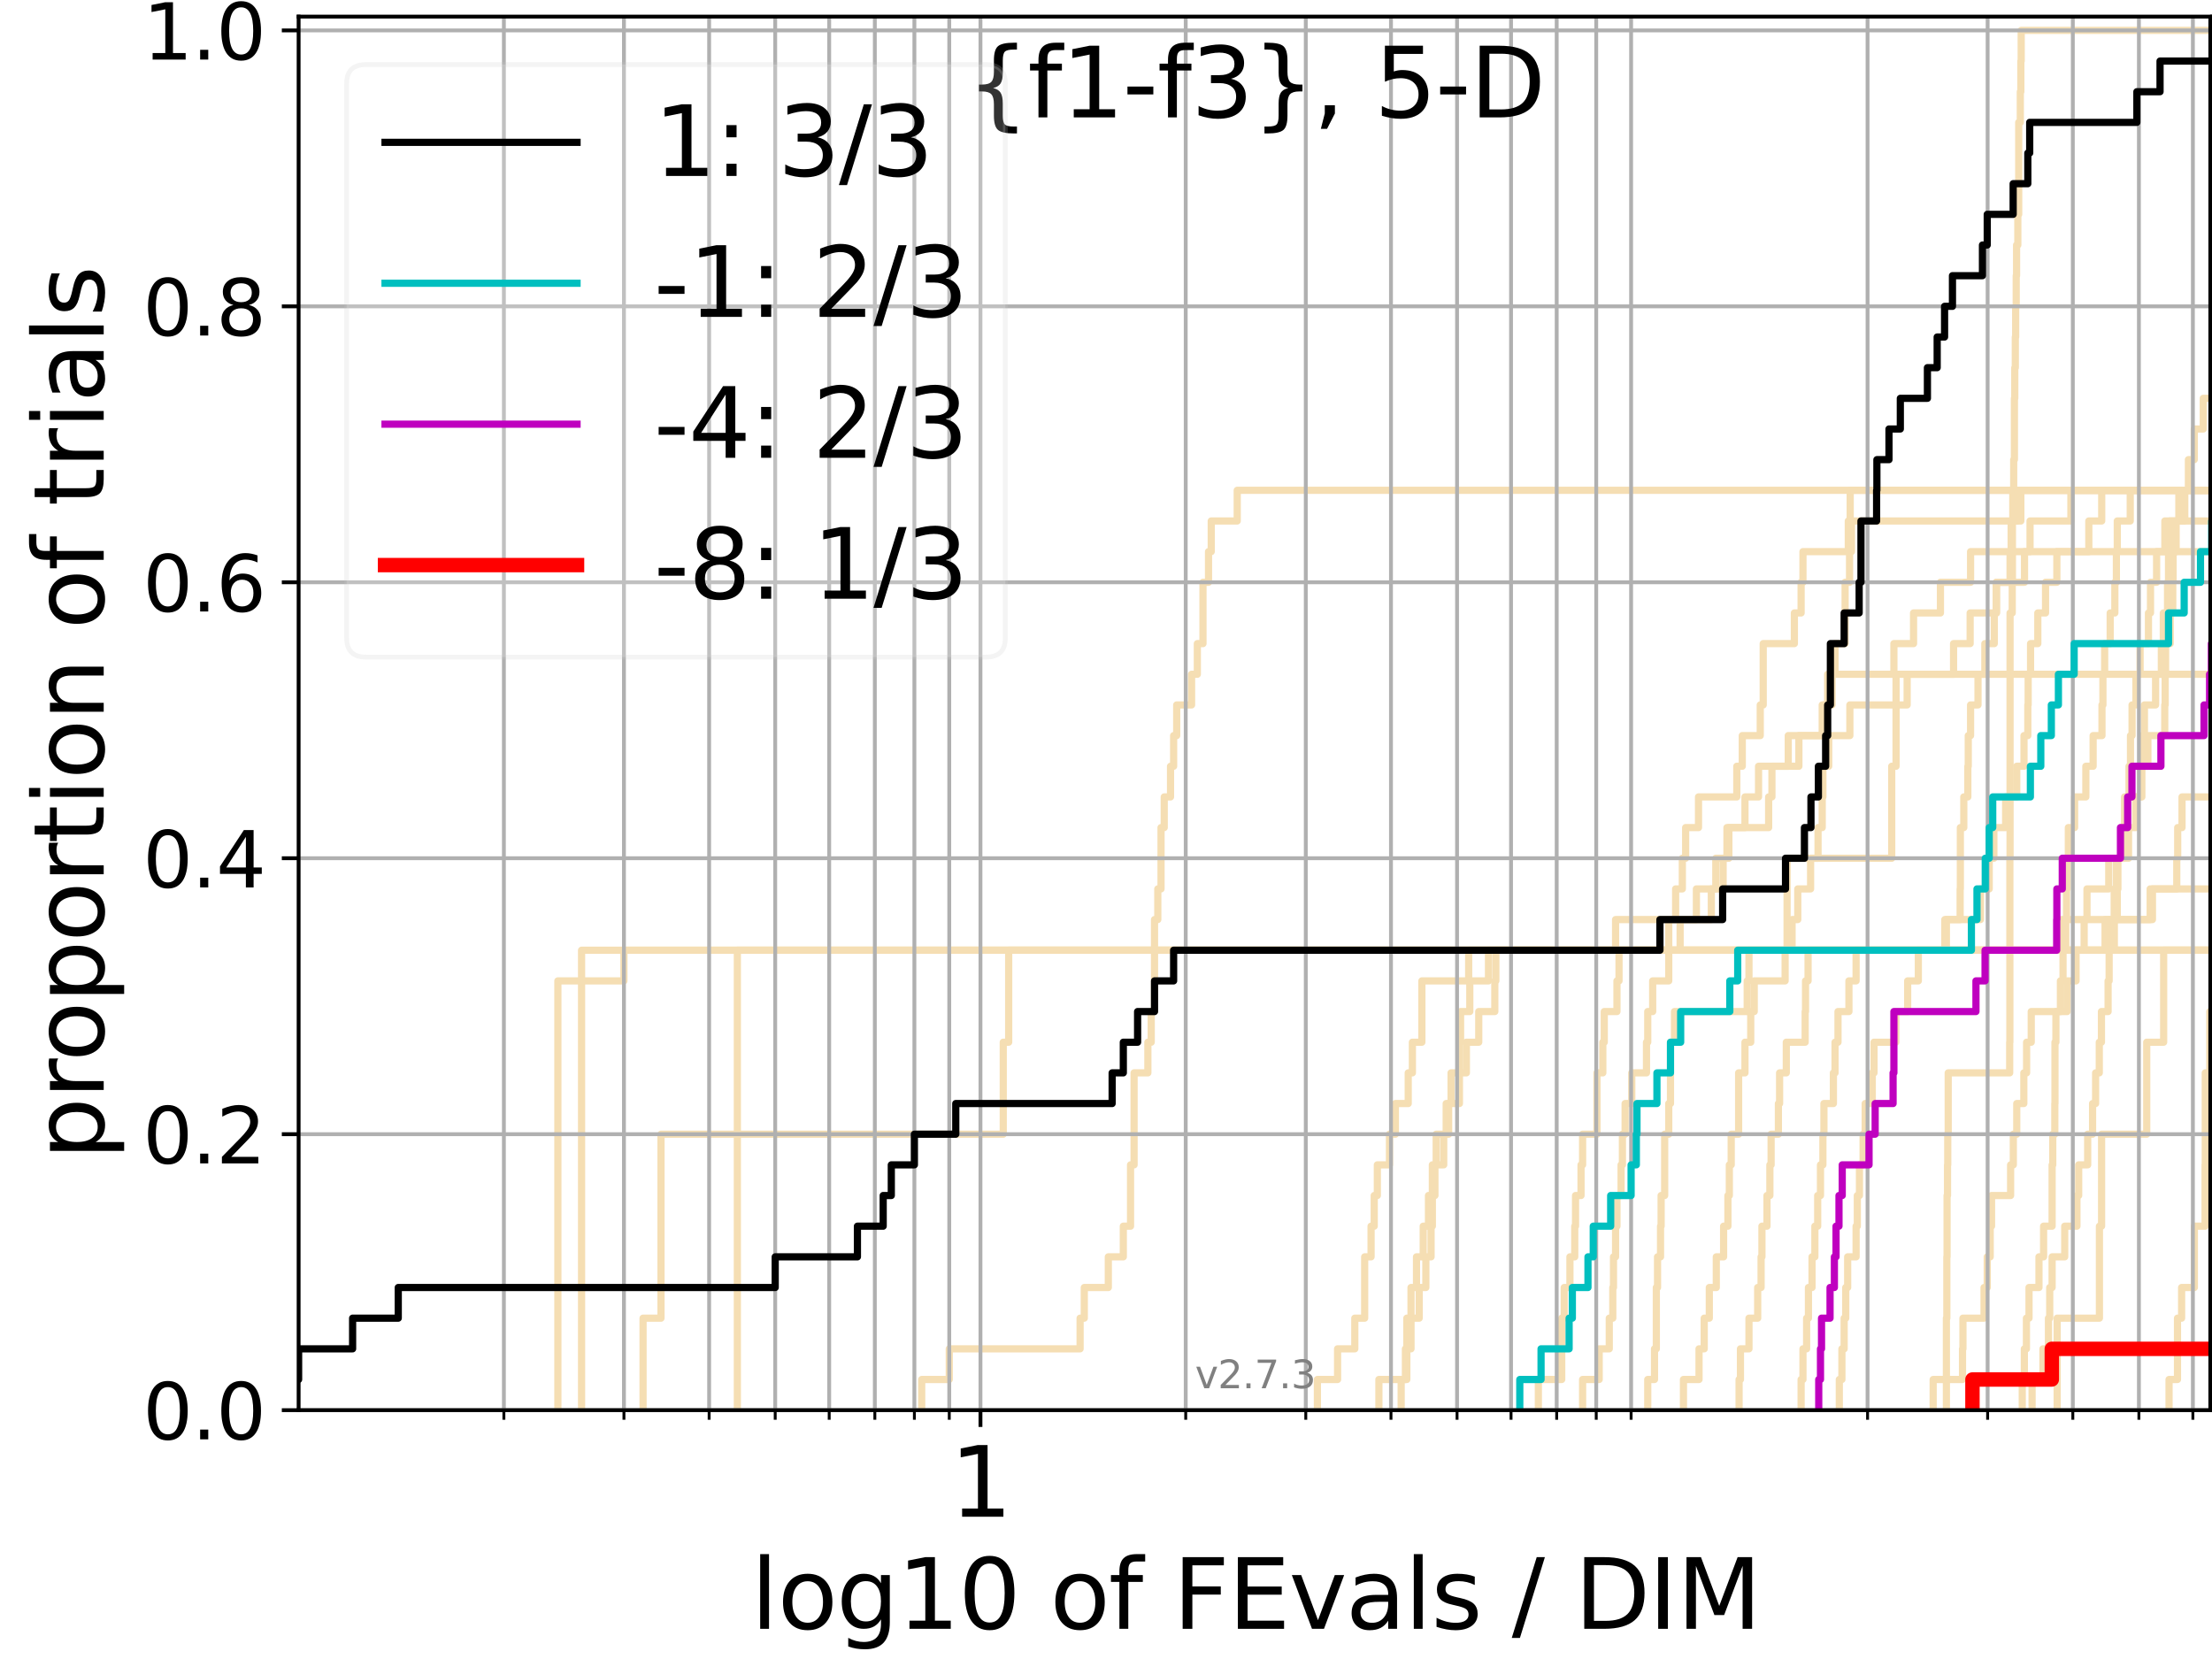 <?xml version="1.0" encoding="utf-8" standalone="no"?>
<!DOCTYPE svg PUBLIC "-//W3C//DTD SVG 1.1//EN"
  "http://www.w3.org/Graphics/SVG/1.1/DTD/svg11.dtd">
<svg xmlns:xlink="http://www.w3.org/1999/xlink" width="460.8pt" height="345.6pt" viewBox="0 0 460.8 345.6" xmlns="http://www.w3.org/2000/svg" version="1.1">
 <defs>
  <style type="text/css">*{stroke-linejoin: round; stroke-linecap: butt}</style>
 </defs>
 <g id="figure_1">
  <g id="patch_1">
   <path d="M 0 345.6 
L 460.8 345.6 
L 460.8 0 
L 0 0 
z
" style="fill: #ffffff"/>
  </g>
  <g id="axes_1">
   <g id="patch_2">
    <path d="M 62.208 293.76 
L 460.8 293.76 
L 460.8 3.456 
L 62.208 3.456 
z
" style="fill: #ffffff"/>
   </g>
   <g id="line2d_1">
    <path d="M 343.255 293.76 
L 343.255 287.373 
L 344.664 287.373 
L 344.664 280.985 
L 345.043 280.985 
L 345.043 274.598 
L 345.043 274.598 
L 345.043 268.211 
L 345.295 268.211 
L 345.295 261.823 
L 345.918 261.823 
L 345.918 255.436 
L 346.042 255.436 
L 346.042 249.049 
L 346.781 249.049 
L 346.781 242.661 
L 346.781 242.661 
L 346.781 236.274 
L 347.632 236.274 
L 347.632 229.887 
L 347.993 229.887 
L 347.993 223.499 
L 347.993 223.499 
L 347.993 217.112 
L 348.828 217.112 
L 348.828 210.725 
L 363.974 210.725 
L 363.974 204.337 
L 364.344 204.337 
L 364.344 197.95 
L 373.324 197.95 
L 373.324 191.563 
L 374.507 191.563 
L 374.507 185.175 
L 377.181 185.175 
L 377.181 178.788 
L 378.732 178.788 
L 378.732 172.401 
L 379.601 172.401 
L 379.601 166.013 
L 379.744 166.013 
L 379.744 159.626 
L 380.952 159.626 
L 380.952 153.239 
L 385.362 153.239 
L 385.362 146.851 
L 397.293 146.851 
L 397.293 140.464 
L 406.964 140.464 
L 406.964 134.077 
L 410.418 134.077 
L 410.418 127.69 
L 415.924 127.69 
L 415.924 121.302 
L 421.745 121.302 
L 421.745 114.915 
L 421.745 114.915 
L 421.745 114.915 
L 460.8 114.915 
" clip-path="url(#pbbee8a2b65)" style="fill: none; stroke: #f5deb3; stroke-width: 1.5; stroke-linecap: square"/>
   </g>
   <g id="line2d_2">
    <path d="M 428.545 293.76 
L 428.545 274.598 
L 437.349 274.598 
L 437.349 255.436 
L 437.798 255.436 
L 437.798 236.274 
L 447.203 236.274 
L 447.203 217.112 
L 450.729 217.112 
L 450.729 197.95 
L 461.8 197.95 
" clip-path="url(#pbbee8a2b65)" style="fill: none; stroke: #f5deb3; stroke-width: 1.5; stroke-linecap: square"/>
   </g>
   <g id="line2d_3">
    <path d="M 153.605 293.76 
L 153.605 287.373 
L 153.605 287.373 
L 153.605 280.985 
L 153.605 280.985 
L 153.605 274.598 
L 153.605 274.598 
L 153.605 268.211 
L 153.605 268.211 
L 153.605 261.823 
L 153.605 261.823 
L 153.605 255.436 
L 153.605 255.436 
L 153.605 249.049 
L 153.605 249.049 
L 153.605 242.661 
L 153.605 242.661 
L 153.605 236.274 
L 153.605 236.274 
L 153.605 229.887 
L 153.605 229.887 
L 153.605 223.499 
L 153.605 223.499 
L 153.605 217.112 
L 153.605 217.112 
L 153.605 210.725 
L 153.605 210.725 
L 153.605 204.337 
L 153.605 204.337 
L 153.605 197.95 
L 461.8 197.95 
" clip-path="url(#pbbee8a2b65)" style="fill: none; stroke: #f5deb3; stroke-width: 1.5; stroke-linecap: square"/>
   </g>
   <g id="line2d_4">
    <path d="M 329.684 293.76 
L 329.684 287.373 
L 333.138 287.373 
L 333.138 280.985 
L 335.24 280.985 
L 335.24 274.598 
L 335.973 274.598 
L 335.973 268.211 
L 336.119 268.211 
L 336.119 261.823 
L 336.554 261.823 
L 336.554 255.436 
L 336.842 255.436 
L 336.842 249.049 
L 337.699 249.049 
L 337.699 242.661 
L 337.982 242.661 
L 337.982 236.274 
L 338.544 236.274 
L 338.544 229.887 
L 339.927 229.887 
L 339.927 223.499 
L 342.995 223.499 
L 342.995 217.112 
L 343.255 217.112 
L 343.255 210.725 
L 344.283 210.725 
L 344.283 204.337 
L 347.632 204.337 
L 347.632 197.95 
L 405.138 197.95 
L 405.138 191.563 
L 408.333 191.563 
L 408.333 185.175 
L 408.378 185.175 
L 408.378 178.788 
L 408.378 178.788 
L 408.378 172.401 
L 409.095 172.401 
L 409.095 166.013 
L 409.936 166.013 
L 409.936 159.626 
L 410.024 159.626 
L 410.024 153.239 
L 410.505 153.239 
L 410.505 146.851 
L 412.054 146.851 
L 412.054 140.464 
L 413.482 140.464 
L 413.482 134.077 
L 415.443 134.077 
L 415.443 127.69 
L 415.844 127.69 
L 415.844 121.302 
L 418.732 121.302 
L 418.732 114.915 
L 418.96 114.915 
L 418.96 108.528 
L 420.238 108.528 
L 420.238 102.14 
L 420.238 102.14 
L 420.238 102.14 
L 460.8 102.14 
" clip-path="url(#pbbee8a2b65)" style="fill: none; stroke: #f5deb3; stroke-width: 1.5; stroke-linecap: square"/>
   </g>
   <g id="line2d_5">
    <path clip-path="url(#pbbee8a2b65)" style="fill: none; stroke: #f5deb3; stroke-width: 1.5; stroke-linecap: square"/>
   </g>
   <g id="line2d_6"/>
   <g id="line2d_7">
    <path d="M 375.206 293.76 
L 375.206 287.373 
L 375.591 287.373 
L 375.591 280.985 
L 376.353 280.985 
L 376.353 274.598 
L 376.731 274.598 
L 376.731 268.211 
L 377.48 268.211 
L 377.48 261.823 
L 378.072 261.823 
L 378.072 255.436 
L 378.659 255.436 
L 378.659 249.049 
L 379.24 249.049 
L 379.24 242.661 
L 379.744 242.661 
L 379.744 236.274 
L 379.959 236.274 
L 379.959 229.887 
L 381.929 229.887 
L 381.929 223.499 
L 382.274 223.499 
L 382.274 217.112 
L 382.89 217.112 
L 382.89 210.725 
L 385.166 210.725 
L 385.166 204.337 
L 386.658 204.337 
L 386.658 197.95 
L 440.455 197.95 
L 440.455 191.563 
L 441.069 191.563 
L 441.069 185.175 
L 441.201 185.175 
L 441.201 178.788 
L 441.834 178.788 
L 441.834 172.401 
L 442.589 172.401 
L 442.589 166.013 
L 443.515 166.013 
L 443.515 159.626 
L 443.82 159.626 
L 443.82 153.239 
L 444.149 153.239 
L 444.149 146.851 
L 444.952 146.851 
L 444.952 140.464 
L 445.818 140.464 
L 445.818 134.077 
L 447.563 134.077 
L 447.563 127.69 
L 447.991 127.69 
L 447.991 121.302 
L 449.259 121.302 
L 449.259 114.915 
L 450.978 114.915 
L 450.978 108.528 
L 461.8 108.528 
" clip-path="url(#pbbee8a2b65)" style="fill: none; stroke: #f5deb3; stroke-width: 1.5; stroke-linecap: square"/>
   </g>
   <g id="line2d_8">
    <path clip-path="url(#pbbee8a2b65)" style="fill: none; stroke: #f5deb3; stroke-width: 1.5; stroke-linecap: square"/>
   </g>
   <g id="line2d_9">
    <path d="M 362.284 293.76 
L 362.284 287.373 
L 362.569 287.373 
L 362.569 280.985 
L 364.344 280.985 
L 364.344 274.598 
L 366.158 274.598 
L 366.158 268.211 
L 366.869 268.211 
L 366.869 261.823 
L 367.046 261.823 
L 367.046 255.436 
L 368.094 255.436 
L 368.094 249.049 
L 368.698 249.049 
L 368.698 242.661 
L 368.955 242.661 
L 368.955 236.274 
L 370.474 236.274 
L 370.474 229.887 
L 370.723 229.887 
L 370.723 223.499 
L 372.119 223.499 
L 372.119 217.112 
L 376.049 217.112 
L 376.049 210.725 
L 376.125 210.725 
L 376.125 204.337 
L 376.656 204.337 
L 376.656 197.95 
L 429.417 197.95 
L 429.417 191.563 
L 430.497 191.563 
L 430.497 185.175 
L 430.623 185.175 
L 430.623 178.788 
L 430.874 178.788 
L 430.874 172.401 
L 432.176 172.401 
L 432.176 166.013 
L 434.522 166.013 
L 434.522 159.626 
L 436.038 159.626 
L 436.038 153.239 
L 437.882 153.239 
L 437.882 146.851 
L 438.077 146.851 
L 438.077 140.464 
L 438.439 140.464 
L 438.439 134.077 
L 439.591 134.077 
L 439.591 127.69 
L 440.562 127.69 
L 440.562 121.302 
L 440.882 121.302 
L 440.882 114.915 
L 441.069 114.915 
L 441.069 108.528 
L 443.769 108.528 
L 443.769 102.14 
L 461.8 102.14 
" clip-path="url(#pbbee8a2b65)" style="fill: none; stroke: #f5deb3; stroke-width: 1.5; stroke-linecap: square"/>
   </g>
   <g id="line2d_10">
    <path clip-path="url(#pbbee8a2b65)" style="fill: none; stroke: #f5deb3; stroke-width: 1.5; stroke-linecap: square"/>
   </g>
   <g id="line2d_11">
    <path d="M 320.47 293.76 
L 320.47 287.373 
L 325.336 287.373 
L 325.336 280.985 
L 325.336 280.985 
L 325.336 274.598 
L 325.853 274.598 
L 325.853 268.211 
L 327.045 268.211 
L 327.045 261.823 
L 328.048 261.823 
L 328.048 255.436 
L 328.213 255.436 
L 328.213 249.049 
L 329.36 249.049 
L 329.36 242.661 
L 329.684 242.661 
L 329.684 236.274 
L 332.678 236.274 
L 332.678 229.887 
L 332.678 229.887 
L 332.678 223.499 
L 333.897 223.499 
L 333.897 217.112 
L 334.198 217.112 
L 334.198 210.725 
L 336.842 210.725 
L 336.842 204.337 
L 337.272 204.337 
L 337.272 197.95 
L 461.8 197.95 
" clip-path="url(#pbbee8a2b65)" style="fill: none; stroke: #f5deb3; stroke-width: 1.5; stroke-linecap: square"/>
   </g>
   <g id="line2d_12">
    <path d="M 121.151 293.76 
L 121.151 287.373 
L 121.151 287.373 
L 121.151 280.985 
L 121.151 280.985 
L 121.151 274.598 
L 121.151 274.598 
L 121.151 268.211 
L 121.151 268.211 
L 121.151 261.823 
L 121.151 261.823 
L 121.151 255.436 
L 121.151 255.436 
L 121.151 249.049 
L 121.151 249.049 
L 121.151 242.661 
L 121.151 242.661 
L 121.151 236.274 
L 121.151 236.274 
L 121.151 229.887 
L 121.151 229.887 
L 121.151 223.499 
L 121.151 223.499 
L 121.151 217.112 
L 121.151 217.112 
L 121.151 210.725 
L 121.151 210.725 
L 121.151 204.337 
L 121.151 204.337 
L 121.151 197.95 
L 347.632 197.95 
L 347.632 191.563 
L 349.064 191.563 
L 349.064 185.175 
L 350.463 185.175 
L 350.463 178.788 
L 351.151 178.788 
L 351.151 172.401 
L 353.829 172.401 
L 353.829 166.013 
L 361.806 166.013 
L 361.806 159.626 
L 362.947 159.626 
L 362.947 153.239 
L 366.692 153.239 
L 366.692 146.851 
L 367.31 146.851 
L 367.31 140.464 
L 367.31 140.464 
L 367.31 134.077 
L 373.8 134.077 
L 373.8 127.69 
L 375.206 127.69 
L 375.206 121.302 
L 375.591 121.302 
L 375.591 114.915 
L 385.034 114.915 
L 385.034 108.528 
L 385.428 108.528 
L 385.428 102.14 
L 385.428 102.14 
L 385.428 102.14 
L 460.8 102.14 
" clip-path="url(#pbbee8a2b65)" style="fill: none; stroke: #f5deb3; stroke-width: 1.5; stroke-linecap: square"/>
   </g>
   <g id="line2d_13">
    <path d="M 451.854 293.76 
L 451.854 287.373 
L 453.611 287.373 
L 453.611 280.985 
L 453.611 280.985 
L 453.611 274.598 
L 454.472 274.598 
L 454.472 268.211 
L 457.126 268.211 
L 457.126 261.823 
L 457.126 261.823 
L 457.126 255.436 
L 459.357 255.436 
L 459.357 249.049 
L 459.357 249.049 
L 459.357 242.661 
L 459.396 242.661 
L 459.396 236.274 
L 459.396 236.274 
L 459.396 229.887 
L 459.396 229.887 
L 459.396 223.499 
L 460.355 223.499 
L 460.355 217.112 
L 460.355 217.112 
L 460.355 210.725 
L 461.8 210.725 
" clip-path="url(#pbbee8a2b65)" style="fill: none; stroke: #f5deb3; stroke-width: 1.5; stroke-linecap: square"/>
   </g>
   <g id="line2d_14">
    <path d="M 274.439 293.76 
L 274.439 287.373 
L 278.642 287.373 
L 278.642 280.985 
L 282.23 280.985 
L 282.23 274.598 
L 284.286 274.598 
L 284.286 268.211 
L 284.286 268.211 
L 284.286 261.823 
L 285.62 261.823 
L 285.62 255.436 
L 286.276 255.436 
L 286.276 249.049 
L 286.926 249.049 
L 286.926 242.661 
L 289.457 242.661 
L 289.457 236.274 
L 290.684 236.274 
L 290.684 229.887 
L 293.36 229.887 
L 293.36 223.499 
L 294.227 223.499 
L 294.227 217.112 
L 296.204 217.112 
L 296.204 210.725 
L 296.204 210.725 
L 296.204 204.337 
L 305.95 204.337 
L 305.95 197.95 
L 438.522 197.95 
L 438.522 191.563 
L 447.92 191.563 
L 447.92 185.175 
L 461.8 185.175 
" clip-path="url(#pbbee8a2b65)" style="fill: none; stroke: #f5deb3; stroke-width: 1.5; stroke-linecap: square"/>
   </g>
   <g id="line2d_15">
    <path clip-path="url(#pbbee8a2b65)" style="fill: none; stroke: #f5deb3; stroke-width: 1.5; stroke-linecap: square"/>
   </g>
   <g id="line2d_16">
    <path d="M 423.322 293.76 
L 423.322 287.373 
L 425.581 287.373 
L 425.581 280.985 
L 426.73 280.985 
L 426.73 274.598 
L 426.997 274.598 
L 426.997 268.211 
L 427.496 268.211 
L 427.496 261.823 
L 430.118 261.823 
L 430.118 255.436 
L 432.664 255.436 
L 432.664 249.049 
L 433.028 249.049 
L 433.028 242.661 
L 434.904 242.661 
L 434.904 236.274 
L 435.923 236.274 
L 435.923 229.887 
L 436.554 229.887 
L 436.554 223.499 
L 437.32 223.499 
L 437.32 217.112 
L 437.77 217.112 
L 437.77 210.725 
L 439.155 210.725 
L 439.155 204.337 
L 439.373 204.337 
L 439.373 197.95 
L 439.537 197.95 
L 439.537 191.563 
L 440.428 191.563 
L 440.428 185.175 
L 440.909 185.175 
L 440.909 178.788 
L 443.412 178.788 
L 443.412 172.401 
L 444.902 172.401 
L 444.902 166.013 
L 446.186 166.013 
L 446.186 159.626 
L 447.443 159.626 
L 447.443 153.239 
L 450.956 153.239 
L 450.956 146.851 
L 451.046 146.851 
L 451.046 140.464 
L 451.136 140.464 
L 451.136 134.077 
L 452.098 134.077 
L 452.098 127.69 
L 452.629 127.69 
L 452.629 121.302 
L 452.695 121.302 
L 452.695 114.915 
L 453.329 114.915 
L 453.329 108.528 
L 453.892 108.528 
L 453.892 102.14 
L 455.886 102.14 
L 455.886 95.753 
L 457.106 95.753 
L 457.106 89.366 
L 458.981 89.366 
L 458.981 82.978 
L 461.8 82.978 
" clip-path="url(#pbbee8a2b65)" style="fill: none; stroke: #f5deb3; stroke-width: 1.5; stroke-linecap: square"/>
   </g>
   <g id="line2d_17">
    <path clip-path="url(#pbbee8a2b65)" style="fill: none; stroke: #f5deb3; stroke-width: 1.5; stroke-linecap: square"/>
   </g>
   <g id="line2d_18">
    <path d="M 116.214 293.76 
L 116.214 287.373 
L 116.214 287.373 
L 116.214 280.985 
L 116.214 280.985 
L 116.214 274.598 
L 116.214 274.598 
L 116.214 268.211 
L 116.214 268.211 
L 116.214 261.823 
L 116.214 261.823 
L 116.214 255.436 
L 116.214 255.436 
L 116.214 249.049 
L 116.214 249.049 
L 116.214 242.661 
L 116.214 242.661 
L 116.214 236.274 
L 116.214 236.274 
L 116.214 229.887 
L 116.214 229.887 
L 116.214 223.499 
L 116.214 223.499 
L 116.214 217.112 
L 116.214 217.112 
L 116.214 210.725 
L 116.214 210.725 
L 116.214 204.337 
L 129.979 204.337 
L 129.979 197.95 
L 461.8 197.95 
" clip-path="url(#pbbee8a2b65)" style="fill: none; stroke: #f5deb3; stroke-width: 1.5; stroke-linecap: square"/>
   </g>
   <g id="line2d_19">
    <path d="M 0 0 
" clip-path="url(#pbbee8a2b65)" style="fill: none; stroke: #f5deb3; stroke-width: 1.5; stroke-linecap: square"/>
   </g>
   <g id="line2d_20">
    <path d="M 287.248 293.76 
L 287.248 287.373 
L 292.776 287.373 
L 292.776 280.985 
L 293.069 280.985 
L 293.069 274.598 
L 293.94 274.598 
L 293.94 268.211 
L 295.082 268.211 
L 295.082 261.823 
L 296.481 261.823 
L 296.481 255.436 
L 297.578 255.436 
L 297.578 249.049 
L 298.387 249.049 
L 298.387 242.661 
L 300.755 242.661 
L 300.755 236.274 
L 301.269 236.274 
L 301.269 229.887 
L 304.023 229.887 
L 304.023 223.499 
L 305.474 223.499 
L 305.474 217.112 
L 308.05 217.112 
L 308.05 210.725 
L 311.397 210.725 
L 311.397 204.337 
L 311.614 204.337 
L 311.614 197.95 
L 336.554 197.95 
L 336.554 191.563 
L 353.391 191.563 
L 353.391 185.175 
L 357.434 185.175 
L 357.434 178.788 
L 359.758 178.788 
L 359.758 172.401 
L 368.44 172.401 
L 368.44 166.013 
L 369.125 166.013 
L 369.125 159.626 
L 372.523 159.626 
L 372.523 153.239 
L 379.601 153.239 
L 379.601 146.851 
L 381.651 146.851 
L 381.651 140.464 
L 394.534 140.464 
L 394.534 134.077 
L 398.628 134.077 
L 398.628 127.69 
L 404.228 127.69 
L 404.228 121.302 
L 410.505 121.302 
L 410.505 114.915 
L 422.896 114.915 
L 422.896 108.528 
L 431.404 108.528 
L 431.404 102.14 
L 461.8 102.14 
" clip-path="url(#pbbee8a2b65)" style="fill: none; stroke: #f5deb3; stroke-width: 1.5; stroke-linecap: square"/>
   </g>
   <g id="line2d_21">
    <path d="M 405.47 293.76 
L 405.47 287.373 
L 405.47 287.373 
L 405.47 280.985 
L 405.47 280.985 
L 405.47 274.598 
L 405.564 274.598 
L 405.564 268.211 
L 405.564 268.211 
L 405.564 261.823 
L 405.611 261.823 
L 405.611 255.436 
L 405.611 255.436 
L 405.611 249.049 
L 405.705 249.049 
L 405.705 242.661 
L 405.752 242.661 
L 405.752 236.274 
L 405.847 236.274 
L 405.847 229.887 
L 405.847 229.887 
L 405.847 223.499 
L 418.655 223.499 
L 418.655 217.112 
L 418.693 217.112 
L 418.693 210.725 
L 418.693 210.725 
L 418.693 204.337 
L 418.693 204.337 
L 418.693 197.95 
L 418.693 197.95 
L 418.693 191.563 
L 418.693 191.563 
L 418.693 185.175 
L 418.693 185.175 
L 418.693 178.788 
L 418.732 178.788 
L 418.732 172.401 
L 418.732 172.401 
L 418.732 166.013 
L 418.732 166.013 
L 418.732 159.626 
L 418.732 159.626 
L 418.732 153.239 
L 418.732 153.239 
L 418.732 146.851 
L 418.732 146.851 
L 418.732 140.464 
L 418.732 140.464 
L 418.732 134.077 
L 418.732 134.077 
L 418.732 127.69 
L 419.187 127.69 
L 419.187 121.302 
L 419.225 121.302 
L 419.225 114.915 
L 419.225 114.915 
L 419.225 108.528 
L 419.301 108.528 
L 419.301 102.14 
L 419.489 102.14 
L 419.489 95.753 
L 419.64 95.753 
L 419.64 89.366 
L 419.64 89.366 
L 419.64 82.978 
L 419.715 82.978 
L 419.715 76.591 
L 419.827 76.591 
L 419.827 70.204 
L 419.902 70.204 
L 419.902 63.816 
L 420.014 63.816 
L 420.014 57.429 
L 420.089 57.429 
L 420.089 51.042 
L 420.35 51.042 
L 420.35 44.654 
L 420.535 44.654 
L 420.535 38.267 
L 420.535 38.267 
L 420.535 31.88 
L 420.535 31.88 
L 420.535 25.492 
L 420.867 25.492 
L 420.867 19.105 
L 420.978 19.105 
L 420.978 12.718 
L 421.051 12.718 
L 421.051 6.33 
L 421.051 6.33 
L 421.051 6.33 
L 460.8 6.33 
" clip-path="url(#pbbee8a2b65)" style="fill: none; stroke: #f5deb3; stroke-width: 1.5; stroke-linecap: square"/>
   </g>
   <g id="line2d_22">
    <path d="M 291.888 293.76 
L 291.888 287.373 
L 293.069 287.373 
L 293.069 280.985 
L 293.94 280.985 
L 293.94 274.598 
L 295.645 274.598 
L 295.645 268.211 
L 297.032 268.211 
L 297.032 261.823 
L 298.119 261.823 
L 298.119 255.436 
L 298.387 255.436 
L 298.387 249.049 
L 298.922 249.049 
L 298.922 242.661 
L 299.187 242.661 
L 299.187 236.274 
L 301.779 236.274 
L 301.779 229.887 
L 302.285 229.887 
L 302.285 223.499 
L 304.023 223.499 
L 304.023 217.112 
L 304.267 217.112 
L 304.267 210.725 
L 306.187 210.725 
L 306.187 204.337 
L 310.08 204.337 
L 310.08 197.95 
L 350 197.95 
L 350 191.563 
L 356.5 191.563 
L 356.5 185.175 
L 358.959 185.175 
L 358.959 178.788 
L 360.153 178.788 
L 360.153 172.401 
L 363.509 172.401 
L 363.509 166.013 
L 366.337 166.013 
L 366.337 159.626 
L 374.741 159.626 
L 374.741 153.239 
L 379.888 153.239 
L 379.888 146.851 
L 380.74 146.851 
L 380.74 140.464 
L 382.274 140.464 
L 382.274 134.077 
L 384.372 134.077 
L 384.372 127.69 
L 384.372 127.69 
L 384.372 121.302 
L 385.297 121.302 
L 385.297 114.915 
L 385.689 114.915 
L 385.689 108.528 
L 420.978 108.528 
L 420.978 102.14 
L 461.8 102.14 
" clip-path="url(#pbbee8a2b65)" style="fill: none; stroke: #f5deb3; stroke-width: 1.5; stroke-linecap: square"/>
   </g>
   <g id="line2d_23">
    <path clip-path="url(#pbbee8a2b65)" style="fill: none; stroke: #f5deb3; stroke-width: 1.5; stroke-linecap: square"/>
   </g>
   <g id="line2d_24">
    <path d="M 402.714 293.76 
L 402.714 287.373 
L 408.827 287.373 
L 408.827 280.985 
L 408.917 280.985 
L 408.917 274.598 
L 413.316 274.598 
L 413.316 268.211 
L 413.978 268.211 
L 413.978 261.823 
L 414.593 261.823 
L 414.593 255.436 
L 414.877 255.436 
L 414.877 249.049 
L 418.846 249.049 
L 418.846 242.661 
L 419.414 242.661 
L 419.414 236.274 
L 420.126 236.274 
L 420.126 229.887 
L 421.6 229.887 
L 421.6 223.499 
L 422.179 223.499 
L 422.179 217.112 
L 423.145 217.112 
L 423.145 210.725 
L 430.623 210.725 
L 430.623 204.337 
L 432.481 204.337 
L 432.481 197.95 
L 434.167 197.95 
L 434.167 191.563 
L 434.758 191.563 
L 434.758 185.175 
L 439.291 185.175 
L 439.291 178.788 
L 442.537 178.788 
L 442.537 172.401 
L 442.796 172.401 
L 442.796 166.013 
L 445.965 166.013 
L 445.965 159.626 
L 446.186 159.626 
L 446.186 153.239 
L 446.721 153.239 
L 446.721 146.851 
L 449.05 146.851 
L 449.05 140.464 
L 450.251 140.464 
L 450.251 134.077 
L 450.661 134.077 
L 450.661 127.69 
L 451.541 127.69 
L 451.541 121.302 
L 451.742 121.302 
L 451.742 114.915 
L 452.01 114.915 
L 452.01 108.528 
L 455.13 108.528 
L 455.13 102.14 
L 461.8 102.14 
" clip-path="url(#pbbee8a2b65)" style="fill: none; stroke: #f5deb3; stroke-width: 1.5; stroke-linecap: square"/>
   </g>
   <g id="line2d_25">
    <path clip-path="url(#pbbee8a2b65)" style="fill: none; stroke: #f5deb3; stroke-width: 1.5; stroke-linecap: square"/>
   </g>
   <g id="line2d_26">
    <path d="M 421.271 293.76 
L 421.271 287.373 
L 421.709 287.373 
L 421.709 280.985 
L 422.143 280.985 
L 422.143 274.598 
L 422.682 274.598 
L 422.682 268.211 
L 424.756 268.211 
L 424.756 261.823 
L 425.717 261.823 
L 425.717 255.436 
L 427.496 255.436 
L 427.496 249.049 
L 427.496 249.049 
L 427.496 242.661 
L 427.628 242.661 
L 427.628 236.274 
L 428.055 236.274 
L 428.055 229.887 
L 428.088 229.887 
L 428.088 223.499 
L 428.088 223.499 
L 428.088 217.112 
L 428.284 217.112 
L 428.284 210.725 
L 429.224 210.725 
L 429.224 204.337 
L 429.768 204.337 
L 429.768 197.95 
L 430.34 197.95 
L 430.34 191.563 
L 448.393 191.563 
L 448.393 185.175 
L 453.46 185.175 
L 453.46 178.788 
L 453.655 178.788 
L 453.655 172.401 
L 454.557 172.401 
L 454.557 166.013 
L 461.8 166.013 
" clip-path="url(#pbbee8a2b65)" style="fill: none; stroke: #f5deb3; stroke-width: 1.5; stroke-linecap: square"/>
   </g>
   <g id="line2d_27">
    <path d="M 350.693 293.76 
L 350.693 287.373 
L 353.938 287.373 
L 353.938 280.985 
L 355.018 280.985 
L 355.018 274.598 
L 356.08 274.598 
L 356.08 268.211 
L 357.537 268.211 
L 357.537 261.823 
L 359.06 261.823 
L 359.06 255.436 
L 359.956 255.436 
L 359.956 249.049 
L 360.252 249.049 
L 360.252 242.661 
L 360.644 242.661 
L 360.644 236.274 
L 362.189 236.274 
L 362.189 229.887 
L 362.189 229.887 
L 362.189 223.499 
L 363.509 223.499 
L 363.509 217.112 
L 364.711 217.112 
L 364.711 210.725 
L 365.439 210.725 
L 365.439 204.337 
L 371.875 204.337 
L 371.875 197.95 
L 461.8 197.95 
" clip-path="url(#pbbee8a2b65)" style="fill: none; stroke: #f5deb3; stroke-width: 1.5; stroke-linecap: square"/>
   </g>
   <g id="line2d_28">
    <path d="M 383.162 293.76 
L 383.162 287.373 
L 383.703 287.373 
L 383.703 280.985 
L 384.172 280.985 
L 384.172 274.598 
L 384.505 274.598 
L 384.505 268.211 
L 384.902 268.211 
L 384.902 261.823 
L 386.658 261.823 
L 386.658 255.436 
L 386.914 255.436 
L 386.914 249.049 
L 387.36 249.049 
L 387.36 242.661 
L 388.116 242.661 
L 388.116 236.274 
L 388.553 236.274 
L 388.553 229.887 
L 390.027 229.887 
L 390.027 223.499 
L 390.391 223.499 
L 390.391 217.112 
L 394.928 217.112 
L 394.928 210.725 
L 397.401 210.725 
L 397.401 204.337 
L 399.623 204.337 
L 399.623 197.95 
L 405.47 197.95 
L 405.47 191.563 
L 412.562 191.563 
L 412.562 185.175 
L 414.388 185.175 
L 414.388 178.788 
L 415.362 178.788 
L 415.362 172.401 
L 417.81 172.401 
L 417.81 166.013 
L 420.126 166.013 
L 420.126 159.626 
L 421.636 159.626 
L 421.636 153.239 
L 422.431 153.239 
L 422.431 146.851 
L 422.503 146.851 
L 422.503 140.464 
L 423.003 140.464 
L 423.003 134.077 
L 424.514 134.077 
L 424.514 127.69 
L 426.124 127.69 
L 426.124 121.302 
L 428.48 121.302 
L 428.48 114.915 
L 435.139 114.915 
L 435.139 108.528 
L 437.826 108.528 
L 437.826 102.14 
L 461.8 102.14 
" clip-path="url(#pbbee8a2b65)" style="fill: none; stroke: #f5deb3; stroke-width: 1.5; stroke-linecap: square"/>
   </g>
   <g id="line2d_29">
    <path d="M 133.96 293.76 
L 133.96 287.373 
L 133.96 287.373 
L 133.96 280.985 
L 133.96 280.985 
L 133.96 274.598 
L 137.7 274.598 
L 137.7 268.211 
L 137.7 268.211 
L 137.7 261.823 
L 137.7 261.823 
L 137.7 255.436 
L 137.7 255.436 
L 137.7 249.049 
L 137.7 249.049 
L 137.7 242.661 
L 137.7 242.661 
L 137.7 236.274 
L 208.996 236.274 
L 208.996 229.887 
L 208.996 229.887 
L 208.996 223.499 
L 208.996 223.499 
L 208.996 217.112 
L 210.128 217.112 
L 210.128 210.725 
L 210.128 210.725 
L 210.128 204.337 
L 210.128 204.337 
L 210.128 197.95 
L 372.281 197.95 
L 372.281 191.563 
L 372.281 191.563 
L 372.281 185.175 
L 372.281 185.175 
L 372.281 178.788 
L 394.081 178.788 
L 394.081 172.401 
L 394.081 172.401 
L 394.081 166.013 
L 394.081 166.013 
L 394.081 159.626 
L 394.984 159.626 
L 394.984 153.239 
L 394.984 153.239 
L 394.984 146.851 
L 394.984 146.851 
L 394.984 140.464 
L 461.8 140.464 
" clip-path="url(#pbbee8a2b65)" style="fill: none; stroke: #f5deb3; stroke-width: 1.5; stroke-linecap: square"/>
   </g>
   <g id="line2d_30">
    <path d="M 192.007 293.76 
L 192.007 287.373 
L 197.749 287.373 
L 197.749 280.985 
L 225.005 280.985 
L 225.005 274.598 
L 225.88 274.598 
L 225.88 268.211 
L 230.884 268.211 
L 230.884 261.823 
L 234.008 261.823 
L 234.008 255.436 
L 235.513 255.436 
L 235.513 249.049 
L 235.513 249.049 
L 235.513 242.661 
L 236.252 242.661 
L 236.252 236.274 
L 236.252 236.274 
L 236.252 229.887 
L 236.252 229.887 
L 236.252 223.499 
L 239.122 223.499 
L 239.122 217.112 
L 239.819 217.112 
L 239.819 210.725 
L 240.508 210.725 
L 240.508 204.337 
L 240.508 204.337 
L 240.508 197.95 
L 240.508 197.95 
L 240.508 191.563 
L 241.19 191.563 
L 241.19 185.175 
L 241.864 185.175 
L 241.864 178.788 
L 241.864 178.788 
L 241.864 172.401 
L 242.531 172.401 
L 242.531 166.013 
L 243.843 166.013 
L 243.843 159.626 
L 244.489 159.626 
L 244.489 153.239 
L 245.128 153.239 
L 245.128 146.851 
L 248.229 146.851 
L 248.229 140.464 
L 249.427 140.464 
L 249.427 134.077 
L 250.602 134.077 
L 250.602 127.69 
L 250.602 127.69 
L 250.602 121.302 
L 251.755 121.302 
L 251.755 114.915 
L 252.323 114.915 
L 252.323 108.528 
L 257.738 108.528 
L 257.738 102.14 
L 257.738 102.14 
L 257.738 102.14 
L 460.8 102.14 
" clip-path="url(#pbbee8a2b65)" style="fill: none; stroke: #f5deb3; stroke-width: 1.5; stroke-linecap: square"/>
   </g>
   <g id="matplotlib.axis_1">
    <g id="xtick_1">
     <g id="line2d_31">
      <path d="M 204.249 293.76 
L 204.249 3.456 
" clip-path="url(#pbbee8a2b65)" style="fill: none; stroke: #b0b0b0; stroke-width: 0.8; stroke-linecap: square"/>
     </g>
     <g id="line2d_32">
      <defs>
       <path id="m9f971f9050" d="M 0 0 
L 0 3.5 
" style="stroke: #000000; stroke-width: 0.8"/>
      </defs>
      <g>
       <use xlink:href="#m9f971f9050" x="204.249" y="293.76" style="stroke: #000000; stroke-width: 0.8"/>
      </g>
     </g>
     <g id="text_1">
      <!-- 1 -->
      <g transform="translate(197.886 315.957) scale(0.2 -0.2)">
       <defs>
        <path id="DejaVuSans-31" d="M 794 531 
L 1825 531 
L 1825 4091 
L 703 3866 
L 703 4441 
L 1819 4666 
L 2450 4666 
L 2450 531 
L 3481 531 
L 3481 0 
L 794 0 
L 794 531 
z
" transform="scale(0.016)"/>
       </defs>
       <use xlink:href="#DejaVuSans-31"/>
      </g>
     </g>
    </g>
    <g id="xtick_2">
     <g id="line2d_33">
      <path d="M 104.967 293.76 
L 104.967 3.456 
" clip-path="url(#pbbee8a2b65)" style="fill: none; stroke: #b0b0b0; stroke-width: 0.8; stroke-linecap: square"/>
     </g>
     <g id="line2d_34">
      <defs>
       <path id="m44252a6745" d="M 0 0 
L 0 2 
" style="stroke: #000000; stroke-width: 0.6"/>
      </defs>
      <g>
       <use xlink:href="#m44252a6745" x="104.967" y="293.76" style="stroke: #000000; stroke-width: 0.6"/>
      </g>
     </g>
    </g>
    <g id="xtick_3">
     <g id="line2d_35">
      <path d="M 129.979 293.76 
L 129.979 3.456 
" clip-path="url(#pbbee8a2b65)" style="fill: none; stroke: #b0b0b0; stroke-width: 0.8; stroke-linecap: square"/>
     </g>
     <g id="line2d_36">
      <g>
       <use xlink:href="#m44252a6745" x="129.979" y="293.76" style="stroke: #000000; stroke-width: 0.6"/>
      </g>
     </g>
    </g>
    <g id="xtick_4">
     <g id="line2d_37">
      <path d="M 147.725 293.76 
L 147.725 3.456 
" clip-path="url(#pbbee8a2b65)" style="fill: none; stroke: #b0b0b0; stroke-width: 0.8; stroke-linecap: square"/>
     </g>
     <g id="line2d_38">
      <g>
       <use xlink:href="#m44252a6745" x="147.725" y="293.76" style="stroke: #000000; stroke-width: 0.6"/>
      </g>
     </g>
    </g>
    <g id="xtick_5">
     <g id="line2d_39">
      <path d="M 161.49 293.76 
L 161.49 3.456 
" clip-path="url(#pbbee8a2b65)" style="fill: none; stroke: #b0b0b0; stroke-width: 0.8; stroke-linecap: square"/>
     </g>
     <g id="line2d_40">
      <g>
       <use xlink:href="#m44252a6745" x="161.49" y="293.76" style="stroke: #000000; stroke-width: 0.6"/>
      </g>
     </g>
    </g>
    <g id="xtick_6">
     <g id="line2d_41">
      <path d="M 172.737 293.76 
L 172.737 3.456 
" clip-path="url(#pbbee8a2b65)" style="fill: none; stroke: #b0b0b0; stroke-width: 0.8; stroke-linecap: square"/>
     </g>
     <g id="line2d_42">
      <g>
       <use xlink:href="#m44252a6745" x="172.737" y="293.76" style="stroke: #000000; stroke-width: 0.6"/>
      </g>
     </g>
    </g>
    <g id="xtick_7">
     <g id="line2d_43">
      <path d="M 182.246 293.76 
L 182.246 3.456 
" clip-path="url(#pbbee8a2b65)" style="fill: none; stroke: #b0b0b0; stroke-width: 0.8; stroke-linecap: square"/>
     </g>
     <g id="line2d_44">
      <g>
       <use xlink:href="#m44252a6745" x="182.246" y="293.76" style="stroke: #000000; stroke-width: 0.6"/>
      </g>
     </g>
    </g>
    <g id="xtick_8">
     <g id="line2d_45">
      <path d="M 190.484 293.76 
L 190.484 3.456 
" clip-path="url(#pbbee8a2b65)" style="fill: none; stroke: #b0b0b0; stroke-width: 0.8; stroke-linecap: square"/>
     </g>
     <g id="line2d_46">
      <g>
       <use xlink:href="#m44252a6745" x="190.484" y="293.76" style="stroke: #000000; stroke-width: 0.6"/>
      </g>
     </g>
    </g>
    <g id="xtick_9">
     <g id="line2d_47">
      <path d="M 197.749 293.76 
L 197.749 3.456 
" clip-path="url(#pbbee8a2b65)" style="fill: none; stroke: #b0b0b0; stroke-width: 0.8; stroke-linecap: square"/>
     </g>
     <g id="line2d_48">
      <g>
       <use xlink:href="#m44252a6745" x="197.749" y="293.76" style="stroke: #000000; stroke-width: 0.6"/>
      </g>
     </g>
    </g>
    <g id="xtick_10">
     <g id="line2d_49">
      <path d="M 247.007 293.76 
L 247.007 3.456 
" clip-path="url(#pbbee8a2b65)" style="fill: none; stroke: #b0b0b0; stroke-width: 0.8; stroke-linecap: square"/>
     </g>
     <g id="line2d_50">
      <g>
       <use xlink:href="#m44252a6745" x="247.007" y="293.76" style="stroke: #000000; stroke-width: 0.6"/>
      </g>
     </g>
    </g>
    <g id="xtick_11">
     <g id="line2d_51">
      <path d="M 272.019 293.76 
L 272.019 3.456 
" clip-path="url(#pbbee8a2b65)" style="fill: none; stroke: #b0b0b0; stroke-width: 0.8; stroke-linecap: square"/>
     </g>
     <g id="line2d_52">
      <g>
       <use xlink:href="#m44252a6745" x="272.019" y="293.76" style="stroke: #000000; stroke-width: 0.6"/>
      </g>
     </g>
    </g>
    <g id="xtick_12">
     <g id="line2d_53">
      <path d="M 289.766 293.76 
L 289.766 3.456 
" clip-path="url(#pbbee8a2b65)" style="fill: none; stroke: #b0b0b0; stroke-width: 0.8; stroke-linecap: square"/>
     </g>
     <g id="line2d_54">
      <g>
       <use xlink:href="#m44252a6745" x="289.766" y="293.76" style="stroke: #000000; stroke-width: 0.6"/>
      </g>
     </g>
    </g>
    <g id="xtick_13">
     <g id="line2d_55">
      <path d="M 303.531 293.76 
L 303.531 3.456 
" clip-path="url(#pbbee8a2b65)" style="fill: none; stroke: #b0b0b0; stroke-width: 0.8; stroke-linecap: square"/>
     </g>
     <g id="line2d_56">
      <g>
       <use xlink:href="#m44252a6745" x="303.531" y="293.76" style="stroke: #000000; stroke-width: 0.6"/>
      </g>
     </g>
    </g>
    <g id="xtick_14">
     <g id="line2d_57">
      <path d="M 314.778 293.76 
L 314.778 3.456 
" clip-path="url(#pbbee8a2b65)" style="fill: none; stroke: #b0b0b0; stroke-width: 0.8; stroke-linecap: square"/>
     </g>
     <g id="line2d_58">
      <g>
       <use xlink:href="#m44252a6745" x="314.778" y="293.76" style="stroke: #000000; stroke-width: 0.6"/>
      </g>
     </g>
    </g>
    <g id="xtick_15">
     <g id="line2d_59">
      <path d="M 324.287 293.76 
L 324.287 3.456 
" clip-path="url(#pbbee8a2b65)" style="fill: none; stroke: #b0b0b0; stroke-width: 0.8; stroke-linecap: square"/>
     </g>
     <g id="line2d_60">
      <g>
       <use xlink:href="#m44252a6745" x="324.287" y="293.76" style="stroke: #000000; stroke-width: 0.6"/>
      </g>
     </g>
    </g>
    <g id="xtick_16">
     <g id="line2d_61">
      <path d="M 332.524 293.76 
L 332.524 3.456 
" clip-path="url(#pbbee8a2b65)" style="fill: none; stroke: #b0b0b0; stroke-width: 0.8; stroke-linecap: square"/>
     </g>
     <g id="line2d_62">
      <g>
       <use xlink:href="#m44252a6745" x="332.524" y="293.76" style="stroke: #000000; stroke-width: 0.6"/>
      </g>
     </g>
    </g>
    <g id="xtick_17">
     <g id="line2d_63">
      <path d="M 339.79 293.76 
L 339.79 3.456 
" clip-path="url(#pbbee8a2b65)" style="fill: none; stroke: #b0b0b0; stroke-width: 0.8; stroke-linecap: square"/>
     </g>
     <g id="line2d_64">
      <g>
       <use xlink:href="#m44252a6745" x="339.79" y="293.76" style="stroke: #000000; stroke-width: 0.6"/>
      </g>
     </g>
    </g>
    <g id="xtick_18">
     <g id="line2d_65">
      <path d="M 389.048 293.76 
L 389.048 3.456 
" clip-path="url(#pbbee8a2b65)" style="fill: none; stroke: #b0b0b0; stroke-width: 0.8; stroke-linecap: square"/>
     </g>
     <g id="line2d_66">
      <g>
       <use xlink:href="#m44252a6745" x="389.048" y="293.76" style="stroke: #000000; stroke-width: 0.6"/>
      </g>
     </g>
    </g>
    <g id="xtick_19">
     <g id="line2d_67">
      <path d="M 414.06 293.76 
L 414.06 3.456 
" clip-path="url(#pbbee8a2b65)" style="fill: none; stroke: #b0b0b0; stroke-width: 0.8; stroke-linecap: square"/>
     </g>
     <g id="line2d_68">
      <g>
       <use xlink:href="#m44252a6745" x="414.06" y="293.76" style="stroke: #000000; stroke-width: 0.6"/>
      </g>
     </g>
    </g>
    <g id="xtick_20">
     <g id="line2d_69">
      <path d="M 431.807 293.76 
L 431.807 3.456 
" clip-path="url(#pbbee8a2b65)" style="fill: none; stroke: #b0b0b0; stroke-width: 0.8; stroke-linecap: square"/>
     </g>
     <g id="line2d_70">
      <g>
       <use xlink:href="#m44252a6745" x="431.807" y="293.76" style="stroke: #000000; stroke-width: 0.6"/>
      </g>
     </g>
    </g>
    <g id="xtick_21">
     <g id="line2d_71">
      <path d="M 445.572 293.76 
L 445.572 3.456 
" clip-path="url(#pbbee8a2b65)" style="fill: none; stroke: #b0b0b0; stroke-width: 0.8; stroke-linecap: square"/>
     </g>
     <g id="line2d_72">
      <g>
       <use xlink:href="#m44252a6745" x="445.572" y="293.76" style="stroke: #000000; stroke-width: 0.6"/>
      </g>
     </g>
    </g>
    <g id="xtick_22">
     <g id="line2d_73">
      <path d="M 456.819 293.76 
L 456.819 3.456 
" clip-path="url(#pbbee8a2b65)" style="fill: none; stroke: #b0b0b0; stroke-width: 0.8; stroke-linecap: square"/>
     </g>
     <g id="line2d_74">
      <g>
       <use xlink:href="#m44252a6745" x="456.819" y="293.76" style="stroke: #000000; stroke-width: 0.6"/>
      </g>
     </g>
    </g>
    <g id="text_2">
     <!-- log10 of FEvals / DIM -->
     <g transform="translate(156.431 339.313) scale(0.2 -0.2)">
      <defs>
       <path id="DejaVuSans-6c" d="M 603 4863 
L 1178 4863 
L 1178 0 
L 603 0 
L 603 4863 
z
" transform="scale(0.016)"/>
       <path id="DejaVuSans-6f" d="M 1959 3097 
Q 1497 3097 1228 2736 
Q 959 2375 959 1747 
Q 959 1119 1226 758 
Q 1494 397 1959 397 
Q 2419 397 2687 759 
Q 2956 1122 2956 1747 
Q 2956 2369 2687 2733 
Q 2419 3097 1959 3097 
z
M 1959 3584 
Q 2709 3584 3137 3096 
Q 3566 2609 3566 1747 
Q 3566 888 3137 398 
Q 2709 -91 1959 -91 
Q 1206 -91 779 398 
Q 353 888 353 1747 
Q 353 2609 779 3096 
Q 1206 3584 1959 3584 
z
" transform="scale(0.016)"/>
       <path id="DejaVuSans-67" d="M 2906 1791 
Q 2906 2416 2648 2759 
Q 2391 3103 1925 3103 
Q 1463 3103 1205 2759 
Q 947 2416 947 1791 
Q 947 1169 1205 825 
Q 1463 481 1925 481 
Q 2391 481 2648 825 
Q 2906 1169 2906 1791 
z
M 3481 434 
Q 3481 -459 3084 -895 
Q 2688 -1331 1869 -1331 
Q 1566 -1331 1297 -1286 
Q 1028 -1241 775 -1147 
L 775 -588 
Q 1028 -725 1275 -790 
Q 1522 -856 1778 -856 
Q 2344 -856 2625 -561 
Q 2906 -266 2906 331 
L 2906 616 
Q 2728 306 2450 153 
Q 2172 0 1784 0 
Q 1141 0 747 490 
Q 353 981 353 1791 
Q 353 2603 747 3093 
Q 1141 3584 1784 3584 
Q 2172 3584 2450 3431 
Q 2728 3278 2906 2969 
L 2906 3500 
L 3481 3500 
L 3481 434 
z
" transform="scale(0.016)"/>
       <path id="DejaVuSans-30" d="M 2034 4250 
Q 1547 4250 1301 3770 
Q 1056 3291 1056 2328 
Q 1056 1369 1301 889 
Q 1547 409 2034 409 
Q 2525 409 2770 889 
Q 3016 1369 3016 2328 
Q 3016 3291 2770 3770 
Q 2525 4250 2034 4250 
z
M 2034 4750 
Q 2819 4750 3233 4129 
Q 3647 3509 3647 2328 
Q 3647 1150 3233 529 
Q 2819 -91 2034 -91 
Q 1250 -91 836 529 
Q 422 1150 422 2328 
Q 422 3509 836 4129 
Q 1250 4750 2034 4750 
z
" transform="scale(0.016)"/>
       <path id="DejaVuSans-20" transform="scale(0.016)"/>
       <path id="DejaVuSans-66" d="M 2375 4863 
L 2375 4384 
L 1825 4384 
Q 1516 4384 1395 4259 
Q 1275 4134 1275 3809 
L 1275 3500 
L 2222 3500 
L 2222 3053 
L 1275 3053 
L 1275 0 
L 697 0 
L 697 3053 
L 147 3053 
L 147 3500 
L 697 3500 
L 697 3744 
Q 697 4328 969 4595 
Q 1241 4863 1831 4863 
L 2375 4863 
z
" transform="scale(0.016)"/>
       <path id="DejaVuSans-46" d="M 628 4666 
L 3309 4666 
L 3309 4134 
L 1259 4134 
L 1259 2759 
L 3109 2759 
L 3109 2228 
L 1259 2228 
L 1259 0 
L 628 0 
L 628 4666 
z
" transform="scale(0.016)"/>
       <path id="DejaVuSans-45" d="M 628 4666 
L 3578 4666 
L 3578 4134 
L 1259 4134 
L 1259 2753 
L 3481 2753 
L 3481 2222 
L 1259 2222 
L 1259 531 
L 3634 531 
L 3634 0 
L 628 0 
L 628 4666 
z
" transform="scale(0.016)"/>
       <path id="DejaVuSans-76" d="M 191 3500 
L 800 3500 
L 1894 563 
L 2988 3500 
L 3597 3500 
L 2284 0 
L 1503 0 
L 191 3500 
z
" transform="scale(0.016)"/>
       <path id="DejaVuSans-61" d="M 2194 1759 
Q 1497 1759 1228 1600 
Q 959 1441 959 1056 
Q 959 750 1161 570 
Q 1363 391 1709 391 
Q 2188 391 2477 730 
Q 2766 1069 2766 1631 
L 2766 1759 
L 2194 1759 
z
M 3341 1997 
L 3341 0 
L 2766 0 
L 2766 531 
Q 2569 213 2275 61 
Q 1981 -91 1556 -91 
Q 1019 -91 701 211 
Q 384 513 384 1019 
Q 384 1609 779 1909 
Q 1175 2209 1959 2209 
L 2766 2209 
L 2766 2266 
Q 2766 2663 2505 2880 
Q 2244 3097 1772 3097 
Q 1472 3097 1187 3025 
Q 903 2953 641 2809 
L 641 3341 
Q 956 3463 1253 3523 
Q 1550 3584 1831 3584 
Q 2591 3584 2966 3190 
Q 3341 2797 3341 1997 
z
" transform="scale(0.016)"/>
       <path id="DejaVuSans-73" d="M 2834 3397 
L 2834 2853 
Q 2591 2978 2328 3040 
Q 2066 3103 1784 3103 
Q 1356 3103 1142 2972 
Q 928 2841 928 2578 
Q 928 2378 1081 2264 
Q 1234 2150 1697 2047 
L 1894 2003 
Q 2506 1872 2764 1633 
Q 3022 1394 3022 966 
Q 3022 478 2636 193 
Q 2250 -91 1575 -91 
Q 1294 -91 989 -36 
Q 684 19 347 128 
L 347 722 
Q 666 556 975 473 
Q 1284 391 1588 391 
Q 1994 391 2212 530 
Q 2431 669 2431 922 
Q 2431 1156 2273 1281 
Q 2116 1406 1581 1522 
L 1381 1569 
Q 847 1681 609 1914 
Q 372 2147 372 2553 
Q 372 3047 722 3315 
Q 1072 3584 1716 3584 
Q 2034 3584 2315 3537 
Q 2597 3491 2834 3397 
z
" transform="scale(0.016)"/>
       <path id="DejaVuSans-2f" d="M 1625 4666 
L 2156 4666 
L 531 -594 
L 0 -594 
L 1625 4666 
z
" transform="scale(0.016)"/>
       <path id="DejaVuSans-44" d="M 1259 4147 
L 1259 519 
L 2022 519 
Q 2988 519 3436 956 
Q 3884 1394 3884 2338 
Q 3884 3275 3436 3711 
Q 2988 4147 2022 4147 
L 1259 4147 
z
M 628 4666 
L 1925 4666 
Q 3281 4666 3915 4102 
Q 4550 3538 4550 2338 
Q 4550 1131 3912 565 
Q 3275 0 1925 0 
L 628 0 
L 628 4666 
z
" transform="scale(0.016)"/>
       <path id="DejaVuSans-49" d="M 628 4666 
L 1259 4666 
L 1259 0 
L 628 0 
L 628 4666 
z
" transform="scale(0.016)"/>
       <path id="DejaVuSans-4d" d="M 628 4666 
L 1569 4666 
L 2759 1491 
L 3956 4666 
L 4897 4666 
L 4897 0 
L 4281 0 
L 4281 4097 
L 3078 897 
L 2444 897 
L 1241 4097 
L 1241 0 
L 628 0 
L 628 4666 
z
" transform="scale(0.016)"/>
      </defs>
      <use xlink:href="#DejaVuSans-6c"/>
      <use xlink:href="#DejaVuSans-6f" transform="translate(27.783 0)"/>
      <use xlink:href="#DejaVuSans-67" transform="translate(88.965 0)"/>
      <use xlink:href="#DejaVuSans-31" transform="translate(152.441 0)"/>
      <use xlink:href="#DejaVuSans-30" transform="translate(216.064 0)"/>
      <use xlink:href="#DejaVuSans-20" transform="translate(279.688 0)"/>
      <use xlink:href="#DejaVuSans-6f" transform="translate(311.475 0)"/>
      <use xlink:href="#DejaVuSans-66" transform="translate(372.656 0)"/>
      <use xlink:href="#DejaVuSans-20" transform="translate(407.861 0)"/>
      <use xlink:href="#DejaVuSans-46" transform="translate(439.648 0)"/>
      <use xlink:href="#DejaVuSans-45" transform="translate(497.168 0)"/>
      <use xlink:href="#DejaVuSans-76" transform="translate(560.352 0)"/>
      <use xlink:href="#DejaVuSans-61" transform="translate(619.531 0)"/>
      <use xlink:href="#DejaVuSans-6c" transform="translate(680.811 0)"/>
      <use xlink:href="#DejaVuSans-73" transform="translate(708.594 0)"/>
      <use xlink:href="#DejaVuSans-20" transform="translate(760.693 0)"/>
      <use xlink:href="#DejaVuSans-2f" transform="translate(792.48 0)"/>
      <use xlink:href="#DejaVuSans-20" transform="translate(826.172 0)"/>
      <use xlink:href="#DejaVuSans-44" transform="translate(857.959 0)"/>
      <use xlink:href="#DejaVuSans-49" transform="translate(934.961 0)"/>
      <use xlink:href="#DejaVuSans-4d" transform="translate(964.453 0)"/>
     </g>
    </g>
   </g>
   <g id="matplotlib.axis_2">
    <g id="ytick_1">
     <g id="line2d_75">
      <path d="M 62.208 293.76 
L 460.8 293.76 
" clip-path="url(#pbbee8a2b65)" style="fill: none; stroke: #b0b0b0; stroke-width: 0.8; stroke-linecap: square"/>
     </g>
     <g id="line2d_76">
      <defs>
       <path id="m31d283c403" d="M 0 0 
L -3.5 0 
" style="stroke: #000000; stroke-width: 0.8"/>
      </defs>
      <g>
       <use xlink:href="#m31d283c403" x="62.208" y="293.76" style="stroke: #000000; stroke-width: 0.8"/>
      </g>
     </g>
     <g id="text_3">
      <!-- 0.0 -->
      <g transform="translate(29.763 299.839) scale(0.16 -0.16)">
       <defs>
        <path id="DejaVuSans-2e" d="M 684 794 
L 1344 794 
L 1344 0 
L 684 0 
L 684 794 
z
" transform="scale(0.016)"/>
       </defs>
       <use xlink:href="#DejaVuSans-30"/>
       <use xlink:href="#DejaVuSans-2e" transform="translate(63.623 0)"/>
       <use xlink:href="#DejaVuSans-30" transform="translate(95.41 0)"/>
      </g>
     </g>
    </g>
    <g id="ytick_2">
     <g id="line2d_77">
      <path d="M 62.208 236.274 
L 460.8 236.274 
" clip-path="url(#pbbee8a2b65)" style="fill: none; stroke: #b0b0b0; stroke-width: 0.8; stroke-linecap: square"/>
     </g>
     <g id="line2d_78">
      <g>
       <use xlink:href="#m31d283c403" x="62.208" y="236.274" style="stroke: #000000; stroke-width: 0.8"/>
      </g>
     </g>
     <g id="text_4">
      <!-- 0.2 -->
      <g transform="translate(29.763 242.353) scale(0.16 -0.16)">
       <defs>
        <path id="DejaVuSans-32" d="M 1228 531 
L 3431 531 
L 3431 0 
L 469 0 
L 469 531 
Q 828 903 1448 1529 
Q 2069 2156 2228 2338 
Q 2531 2678 2651 2914 
Q 2772 3150 2772 3378 
Q 2772 3750 2511 3984 
Q 2250 4219 1831 4219 
Q 1534 4219 1204 4116 
Q 875 4013 500 3803 
L 500 4441 
Q 881 4594 1212 4672 
Q 1544 4750 1819 4750 
Q 2544 4750 2975 4387 
Q 3406 4025 3406 3419 
Q 3406 3131 3298 2873 
Q 3191 2616 2906 2266 
Q 2828 2175 2409 1742 
Q 1991 1309 1228 531 
z
" transform="scale(0.016)"/>
       </defs>
       <use xlink:href="#DejaVuSans-30"/>
       <use xlink:href="#DejaVuSans-2e" transform="translate(63.623 0)"/>
       <use xlink:href="#DejaVuSans-32" transform="translate(95.41 0)"/>
      </g>
     </g>
    </g>
    <g id="ytick_3">
     <g id="line2d_79">
      <path d="M 62.208 178.788 
L 460.8 178.788 
" clip-path="url(#pbbee8a2b65)" style="fill: none; stroke: #b0b0b0; stroke-width: 0.8; stroke-linecap: square"/>
     </g>
     <g id="line2d_80">
      <g>
       <use xlink:href="#m31d283c403" x="62.208" y="178.788" style="stroke: #000000; stroke-width: 0.8"/>
      </g>
     </g>
     <g id="text_5">
      <!-- 0.4 -->
      <g transform="translate(29.763 184.867) scale(0.16 -0.16)">
       <defs>
        <path id="DejaVuSans-34" d="M 2419 4116 
L 825 1625 
L 2419 1625 
L 2419 4116 
z
M 2253 4666 
L 3047 4666 
L 3047 1625 
L 3713 1625 
L 3713 1100 
L 3047 1100 
L 3047 0 
L 2419 0 
L 2419 1100 
L 313 1100 
L 313 1709 
L 2253 4666 
z
" transform="scale(0.016)"/>
       </defs>
       <use xlink:href="#DejaVuSans-30"/>
       <use xlink:href="#DejaVuSans-2e" transform="translate(63.623 0)"/>
       <use xlink:href="#DejaVuSans-34" transform="translate(95.41 0)"/>
      </g>
     </g>
    </g>
    <g id="ytick_4">
     <g id="line2d_81">
      <path d="M 62.208 121.302 
L 460.8 121.302 
" clip-path="url(#pbbee8a2b65)" style="fill: none; stroke: #b0b0b0; stroke-width: 0.8; stroke-linecap: square"/>
     </g>
     <g id="line2d_82">
      <g>
       <use xlink:href="#m31d283c403" x="62.208" y="121.302" style="stroke: #000000; stroke-width: 0.8"/>
      </g>
     </g>
     <g id="text_6">
      <!-- 0.6 -->
      <g transform="translate(29.763 127.381) scale(0.16 -0.16)">
       <defs>
        <path id="DejaVuSans-36" d="M 2113 2584 
Q 1688 2584 1439 2293 
Q 1191 2003 1191 1497 
Q 1191 994 1439 701 
Q 1688 409 2113 409 
Q 2538 409 2786 701 
Q 3034 994 3034 1497 
Q 3034 2003 2786 2293 
Q 2538 2584 2113 2584 
z
M 3366 4563 
L 3366 3988 
Q 3128 4100 2886 4159 
Q 2644 4219 2406 4219 
Q 1781 4219 1451 3797 
Q 1122 3375 1075 2522 
Q 1259 2794 1537 2939 
Q 1816 3084 2150 3084 
Q 2853 3084 3261 2657 
Q 3669 2231 3669 1497 
Q 3669 778 3244 343 
Q 2819 -91 2113 -91 
Q 1303 -91 875 529 
Q 447 1150 447 2328 
Q 447 3434 972 4092 
Q 1497 4750 2381 4750 
Q 2619 4750 2861 4703 
Q 3103 4656 3366 4563 
z
" transform="scale(0.016)"/>
       </defs>
       <use xlink:href="#DejaVuSans-30"/>
       <use xlink:href="#DejaVuSans-2e" transform="translate(63.623 0)"/>
       <use xlink:href="#DejaVuSans-36" transform="translate(95.41 0)"/>
      </g>
     </g>
    </g>
    <g id="ytick_5">
     <g id="line2d_83">
      <path d="M 62.208 63.816 
L 460.8 63.816 
" clip-path="url(#pbbee8a2b65)" style="fill: none; stroke: #b0b0b0; stroke-width: 0.8; stroke-linecap: square"/>
     </g>
     <g id="line2d_84">
      <g>
       <use xlink:href="#m31d283c403" x="62.208" y="63.816" style="stroke: #000000; stroke-width: 0.8"/>
      </g>
     </g>
     <g id="text_7">
      <!-- 0.8 -->
      <g transform="translate(29.763 69.895) scale(0.16 -0.16)">
       <defs>
        <path id="DejaVuSans-38" d="M 2034 2216 
Q 1584 2216 1326 1975 
Q 1069 1734 1069 1313 
Q 1069 891 1326 650 
Q 1584 409 2034 409 
Q 2484 409 2743 651 
Q 3003 894 3003 1313 
Q 3003 1734 2745 1975 
Q 2488 2216 2034 2216 
z
M 1403 2484 
Q 997 2584 770 2862 
Q 544 3141 544 3541 
Q 544 4100 942 4425 
Q 1341 4750 2034 4750 
Q 2731 4750 3128 4425 
Q 3525 4100 3525 3541 
Q 3525 3141 3298 2862 
Q 3072 2584 2669 2484 
Q 3125 2378 3379 2068 
Q 3634 1759 3634 1313 
Q 3634 634 3220 271 
Q 2806 -91 2034 -91 
Q 1263 -91 848 271 
Q 434 634 434 1313 
Q 434 1759 690 2068 
Q 947 2378 1403 2484 
z
M 1172 3481 
Q 1172 3119 1398 2916 
Q 1625 2713 2034 2713 
Q 2441 2713 2670 2916 
Q 2900 3119 2900 3481 
Q 2900 3844 2670 4047 
Q 2441 4250 2034 4250 
Q 1625 4250 1398 4047 
Q 1172 3844 1172 3481 
z
" transform="scale(0.016)"/>
       </defs>
       <use xlink:href="#DejaVuSans-30"/>
       <use xlink:href="#DejaVuSans-2e" transform="translate(63.623 0)"/>
       <use xlink:href="#DejaVuSans-38" transform="translate(95.41 0)"/>
      </g>
     </g>
    </g>
    <g id="ytick_6">
     <g id="line2d_85">
      <path d="M 62.208 6.33 
L 460.8 6.33 
" clip-path="url(#pbbee8a2b65)" style="fill: none; stroke: #b0b0b0; stroke-width: 0.8; stroke-linecap: square"/>
     </g>
     <g id="line2d_86">
      <g>
       <use xlink:href="#m31d283c403" x="62.208" y="6.33" style="stroke: #000000; stroke-width: 0.8"/>
      </g>
     </g>
     <g id="text_8">
      <!-- 1.0 -->
      <g transform="translate(29.763 12.409) scale(0.16 -0.16)">
       <use xlink:href="#DejaVuSans-31"/>
       <use xlink:href="#DejaVuSans-2e" transform="translate(63.623 0)"/>
       <use xlink:href="#DejaVuSans-30" transform="translate(95.41 0)"/>
      </g>
     </g>
    </g>
    <g id="text_9">
     <!-- proportion of trials -->
     <g transform="translate(21.604 241.614) rotate(-90) scale(0.2 -0.2)">
      <defs>
       <path id="DejaVuSans-70" d="M 1159 525 
L 1159 -1331 
L 581 -1331 
L 581 3500 
L 1159 3500 
L 1159 2969 
Q 1341 3281 1617 3432 
Q 1894 3584 2278 3584 
Q 2916 3584 3314 3078 
Q 3713 2572 3713 1747 
Q 3713 922 3314 415 
Q 2916 -91 2278 -91 
Q 1894 -91 1617 61 
Q 1341 213 1159 525 
z
M 3116 1747 
Q 3116 2381 2855 2742 
Q 2594 3103 2138 3103 
Q 1681 3103 1420 2742 
Q 1159 2381 1159 1747 
Q 1159 1113 1420 752 
Q 1681 391 2138 391 
Q 2594 391 2855 752 
Q 3116 1113 3116 1747 
z
" transform="scale(0.016)"/>
       <path id="DejaVuSans-72" d="M 2631 2963 
Q 2534 3019 2420 3045 
Q 2306 3072 2169 3072 
Q 1681 3072 1420 2755 
Q 1159 2438 1159 1844 
L 1159 0 
L 581 0 
L 581 3500 
L 1159 3500 
L 1159 2956 
Q 1341 3275 1631 3429 
Q 1922 3584 2338 3584 
Q 2397 3584 2469 3576 
Q 2541 3569 2628 3553 
L 2631 2963 
z
" transform="scale(0.016)"/>
       <path id="DejaVuSans-74" d="M 1172 4494 
L 1172 3500 
L 2356 3500 
L 2356 3053 
L 1172 3053 
L 1172 1153 
Q 1172 725 1289 603 
Q 1406 481 1766 481 
L 2356 481 
L 2356 0 
L 1766 0 
Q 1100 0 847 248 
Q 594 497 594 1153 
L 594 3053 
L 172 3053 
L 172 3500 
L 594 3500 
L 594 4494 
L 1172 4494 
z
" transform="scale(0.016)"/>
       <path id="DejaVuSans-69" d="M 603 3500 
L 1178 3500 
L 1178 0 
L 603 0 
L 603 3500 
z
M 603 4863 
L 1178 4863 
L 1178 4134 
L 603 4134 
L 603 4863 
z
" transform="scale(0.016)"/>
       <path id="DejaVuSans-6e" d="M 3513 2113 
L 3513 0 
L 2938 0 
L 2938 2094 
Q 2938 2591 2744 2837 
Q 2550 3084 2163 3084 
Q 1697 3084 1428 2787 
Q 1159 2491 1159 1978 
L 1159 0 
L 581 0 
L 581 3500 
L 1159 3500 
L 1159 2956 
Q 1366 3272 1645 3428 
Q 1925 3584 2291 3584 
Q 2894 3584 3203 3211 
Q 3513 2838 3513 2113 
z
" transform="scale(0.016)"/>
      </defs>
      <use xlink:href="#DejaVuSans-70"/>
      <use xlink:href="#DejaVuSans-72" transform="translate(63.477 0)"/>
      <use xlink:href="#DejaVuSans-6f" transform="translate(102.34 0)"/>
      <use xlink:href="#DejaVuSans-70" transform="translate(163.521 0)"/>
      <use xlink:href="#DejaVuSans-6f" transform="translate(226.998 0)"/>
      <use xlink:href="#DejaVuSans-72" transform="translate(288.18 0)"/>
      <use xlink:href="#DejaVuSans-74" transform="translate(329.293 0)"/>
      <use xlink:href="#DejaVuSans-69" transform="translate(368.502 0)"/>
      <use xlink:href="#DejaVuSans-6f" transform="translate(396.285 0)"/>
      <use xlink:href="#DejaVuSans-6e" transform="translate(457.467 0)"/>
      <use xlink:href="#DejaVuSans-20" transform="translate(520.846 0)"/>
      <use xlink:href="#DejaVuSans-6f" transform="translate(552.633 0)"/>
      <use xlink:href="#DejaVuSans-66" transform="translate(613.814 0)"/>
      <use xlink:href="#DejaVuSans-20" transform="translate(649.02 0)"/>
      <use xlink:href="#DejaVuSans-74" transform="translate(680.807 0)"/>
      <use xlink:href="#DejaVuSans-72" transform="translate(720.016 0)"/>
      <use xlink:href="#DejaVuSans-69" transform="translate(761.129 0)"/>
      <use xlink:href="#DejaVuSans-61" transform="translate(788.912 0)"/>
      <use xlink:href="#DejaVuSans-6c" transform="translate(850.191 0)"/>
      <use xlink:href="#DejaVuSans-73" transform="translate(877.975 0)"/>
     </g>
    </g>
   </g>
   <g id="line2d_87">
    <path d="M 5.684 293.76 
L 5.684 287.373 
L 62.208 287.373 
L 62.208 280.985 
L 73.455 280.985 
L 73.455 274.598 
L 82.964 274.598 
L 82.964 268.211 
L 161.49 268.211 
L 161.49 261.823 
L 178.617 261.823 
L 178.617 255.436 
L 183.984 255.436 
L 183.984 249.049 
L 185.674 249.049 
L 185.674 242.661 
L 190.484 242.661 
L 190.484 236.274 
L 199.105 236.274 
L 199.105 229.887 
L 231.68 229.887 
L 231.68 223.499 
L 234.008 223.499 
L 234.008 217.112 
L 236.982 217.112 
L 236.982 210.725 
L 240.508 210.725 
L 240.508 204.337 
L 244.489 204.337 
L 244.489 197.95 
L 345.794 197.95 
L 345.794 191.563 
L 358.859 191.563 
L 358.859 185.175 
L 371.956 185.175 
L 371.956 178.788 
L 375.897 178.788 
L 375.897 172.401 
L 377.256 172.401 
L 377.256 166.013 
L 378.805 166.013 
L 378.805 159.626 
L 380.315 159.626 
L 380.315 153.239 
L 380.74 153.239 
L 380.74 146.851 
L 381.302 146.851 
L 381.302 140.464 
L 381.302 140.464 
L 381.302 134.077 
L 384.172 134.077 
L 384.172 127.69 
L 387.296 127.69 
L 387.296 121.302 
L 387.676 121.302 
L 387.676 114.915 
L 387.676 114.915 
L 387.676 108.528 
L 390.931 108.528 
L 390.931 102.14 
L 390.991 102.14 
L 390.991 95.753 
L 393.509 95.753 
L 393.509 89.366 
L 395.874 89.366 
L 395.874 82.978 
L 401.517 82.978 
L 401.517 76.591 
L 403.549 76.591 
L 403.549 70.204 
L 405.09 70.204 
L 405.09 63.816 
L 406.733 63.816 
L 406.733 57.429 
L 412.982 57.429 
L 412.982 51.042 
L 413.978 51.042 
L 413.978 44.654 
L 419.376 44.654 
L 419.376 38.267 
L 422.431 38.267 
L 422.431 31.88 
L 422.825 31.88 
L 422.825 25.492 
L 445.151 25.492 
L 445.151 19.105 
L 449.976 19.105 
L 449.976 12.718 
L 449.976 12.718 
L 449.976 12.718 
L 460.8 12.718 
" clip-path="url(#pbbee8a2b65)" style="fill: none; stroke: #000000; stroke-width: 1.5; stroke-linecap: square"/>
   </g>
   <g id="line2d_88">
    <path clip-path="url(#pbbee8a2b65)" style="fill: none; stroke: #000000; stroke-width: 1.5; stroke-linecap: square"/>
   </g>
   <g id="line2d_89">
    <path d="M 316.601 293.76 
L 316.601 287.373 
L 321.03 287.373 
L 321.03 280.985 
L 326.876 280.985 
L 326.876 274.598 
L 327.548 274.598 
L 327.548 268.211 
L 330.804 268.211 
L 330.804 261.823 
L 331.904 261.823 
L 331.904 255.436 
L 335.534 255.436 
L 335.534 249.049 
L 339.79 249.049 
L 339.79 242.661 
L 340.877 242.661 
L 340.877 236.274 
L 341.012 236.274 
L 341.012 229.887 
L 345.169 229.887 
L 345.169 223.499 
L 347.993 223.499 
L 347.993 217.112 
L 350.116 217.112 
L 350.116 210.725 
L 360.35 210.725 
L 360.35 204.337 
L 361.998 204.337 
L 361.998 197.95 
L 410.679 197.95 
L 410.679 191.563 
L 411.841 191.563 
L 411.841 185.175 
L 413.565 185.175 
L 413.565 178.788 
L 414.388 178.788 
L 414.388 172.401 
L 415.12 172.401 
L 415.12 166.013 
L 422.967 166.013 
L 422.967 159.626 
L 425.136 159.626 
L 425.136 153.239 
L 427.33 153.239 
L 427.33 146.851 
L 428.805 146.851 
L 428.805 140.464 
L 432.084 140.464 
L 432.084 134.077 
L 451.742 134.077 
L 451.742 127.69 
L 455.003 127.69 
L 455.003 121.302 
L 458.402 121.302 
L 458.402 114.915 
L 460.742 114.915 
L 460.742 108.528 
L 460.742 108.528 
L 460.742 108.528 
L 460.8 108.528 
" clip-path="url(#pbbee8a2b65)" style="fill: none; stroke: #00bfbf; stroke-width: 1.5; stroke-linecap: square"/>
   </g>
   <g id="line2d_90">
    <path clip-path="url(#pbbee8a2b65)" style="fill: none; stroke: #00bfbf; stroke-width: 1.5; stroke-linecap: square"/>
   </g>
   <g id="line2d_91">
    <path d="M 378.877 293.76 
L 378.877 287.373 
L 379.24 287.373 
L 379.24 280.985 
L 379.457 280.985 
L 379.457 274.598 
L 381.232 274.598 
L 381.232 268.211 
L 382.136 268.211 
L 382.136 261.823 
L 382.48 261.823 
L 382.48 255.436 
L 383.095 255.436 
L 383.095 249.049 
L 383.77 249.049 
L 383.77 242.661 
L 389.356 242.661 
L 389.356 236.274 
L 390.631 236.274 
L 390.631 229.887 
L 394.364 229.887 
L 394.364 223.499 
L 394.534 223.499 
L 394.534 217.112 
L 394.534 217.112 
L 394.534 210.725 
L 411.628 210.725 
L 411.628 204.337 
L 413.523 204.337 
L 413.523 197.95 
L 428.447 197.95 
L 428.447 191.563 
L 428.48 191.563 
L 428.48 185.175 
L 429.609 185.175 
L 429.609 178.788 
L 441.729 178.788 
L 441.729 172.401 
L 443.233 172.401 
L 443.233 166.013 
L 444.124 166.013 
L 444.124 159.626 
L 450.159 159.626 
L 450.159 153.239 
L 459.139 153.239 
L 459.139 146.851 
L 460.297 146.851 
L 460.297 140.464 
L 460.665 140.464 
L 460.665 134.077 
L 460.665 134.077 
L 460.665 134.077 
L 460.8 134.077 
" clip-path="url(#pbbee8a2b65)" style="fill: none; stroke: #bf00bf; stroke-width: 1.5; stroke-linecap: square"/>
   </g>
   <g id="line2d_92">
    <path clip-path="url(#pbbee8a2b65)" style="fill: none; stroke: #bf00bf; stroke-width: 1.5; stroke-linecap: square"/>
   </g>
   <g id="line2d_93">
    <path d="M 410.896 293.76 
L 410.896 287.373 
L 427.429 287.373 
L 427.429 280.985 
L 427.429 280.985 
L 427.429 280.985 
L 460.8 280.985 
" clip-path="url(#pbbee8a2b65)" style="fill: none; stroke: #ff0000; stroke-width: 3; stroke-linecap: square"/>
   </g>
   <g id="line2d_94">
    <path clip-path="url(#pbbee8a2b65)" style="fill: none; stroke: #ff0000; stroke-width: 3; stroke-linecap: square"/>
   </g>
   <g id="line2d_95">
    <path d="M 460.8 293.76 
L 460.8 3.456 
" clip-path="url(#pbbee8a2b65)" style="fill: none; stroke: #000000; stroke-width: 1.5; stroke-linecap: square"/>
   </g>
   <g id="patch_3">
    <path d="M 62.208 293.76 
L 62.208 3.456 
" style="fill: none; stroke: #000000; stroke-width: 0.8; stroke-linejoin: miter; stroke-linecap: square"/>
   </g>
   <g id="patch_4">
    <path d="M 460.8 293.76 
L 460.8 3.456 
" style="fill: none; stroke: #000000; stroke-width: 0.8; stroke-linejoin: miter; stroke-linecap: square"/>
   </g>
   <g id="patch_5">
    <path d="M 62.208 293.76 
L 460.8 293.76 
" style="fill: none; stroke: #000000; stroke-width: 0.8; stroke-linejoin: miter; stroke-linecap: square"/>
   </g>
   <g id="patch_6">
    <path d="M 62.208 3.456 
L 460.8 3.456 
" style="fill: none; stroke: #000000; stroke-width: 0.8; stroke-linejoin: miter; stroke-linecap: square"/>
   </g>
   <g id="text_10">
    <!-- {f1-f3}, 5-D -->
    <g transform="translate(201.379 24.459) scale(0.2 -0.2)">
     <defs>
      <path id="DejaVuSans-7b" d="M 3272 -594 
L 3272 -1044 
L 3078 -1044 
Q 2300 -1044 2036 -812 
Q 1772 -581 1772 109 
L 1772 856 
Q 1772 1328 1603 1509 
Q 1434 1691 991 1691 
L 800 1691 
L 800 2138 
L 991 2138 
Q 1438 2138 1605 2317 
Q 1772 2497 1772 2963 
L 1772 3713 
Q 1772 4403 2036 4633 
Q 2300 4863 3078 4863 
L 3272 4863 
L 3272 4416 
L 3059 4416 
Q 2619 4416 2484 4278 
Q 2350 4141 2350 3700 
L 2350 2925 
Q 2350 2434 2208 2212 
Q 2066 1991 1722 1913 
Q 2069 1828 2209 1606 
Q 2350 1384 2350 897 
L 2350 122 
Q 2350 -319 2484 -456 
Q 2619 -594 3059 -594 
L 3272 -594 
z
" transform="scale(0.016)"/>
      <path id="DejaVuSans-2d" d="M 313 2009 
L 1997 2009 
L 1997 1497 
L 313 1497 
L 313 2009 
z
" transform="scale(0.016)"/>
      <path id="DejaVuSans-33" d="M 2597 2516 
Q 3050 2419 3304 2112 
Q 3559 1806 3559 1356 
Q 3559 666 3084 287 
Q 2609 -91 1734 -91 
Q 1441 -91 1130 -33 
Q 819 25 488 141 
L 488 750 
Q 750 597 1062 519 
Q 1375 441 1716 441 
Q 2309 441 2620 675 
Q 2931 909 2931 1356 
Q 2931 1769 2642 2001 
Q 2353 2234 1838 2234 
L 1294 2234 
L 1294 2753 
L 1863 2753 
Q 2328 2753 2575 2939 
Q 2822 3125 2822 3475 
Q 2822 3834 2567 4026 
Q 2313 4219 1838 4219 
Q 1578 4219 1281 4162 
Q 984 4106 628 3988 
L 628 4550 
Q 988 4650 1302 4700 
Q 1616 4750 1894 4750 
Q 2613 4750 3031 4423 
Q 3450 4097 3450 3541 
Q 3450 3153 3228 2886 
Q 3006 2619 2597 2516 
z
" transform="scale(0.016)"/>
      <path id="DejaVuSans-7d" d="M 800 -594 
L 1019 -594 
Q 1456 -594 1589 -459 
Q 1722 -325 1722 122 
L 1722 897 
Q 1722 1384 1862 1606 
Q 2003 1828 2350 1913 
Q 2003 1991 1862 2212 
Q 1722 2434 1722 2925 
L 1722 3700 
Q 1722 4144 1589 4280 
Q 1456 4416 1019 4416 
L 800 4416 
L 800 4863 
L 997 4863 
Q 1775 4863 2036 4633 
Q 2297 4403 2297 3713 
L 2297 2963 
Q 2297 2497 2465 2317 
Q 2634 2138 3078 2138 
L 3272 2138 
L 3272 1691 
L 3078 1691 
Q 2634 1691 2465 1509 
Q 2297 1328 2297 856 
L 2297 109 
Q 2297 -581 2036 -812 
Q 1775 -1044 997 -1044 
L 800 -1044 
L 800 -594 
z
" transform="scale(0.016)"/>
      <path id="DejaVuSans-2c" d="M 750 794 
L 1409 794 
L 1409 256 
L 897 -744 
L 494 -744 
L 750 256 
L 750 794 
z
" transform="scale(0.016)"/>
      <path id="DejaVuSans-35" d="M 691 4666 
L 3169 4666 
L 3169 4134 
L 1269 4134 
L 1269 2991 
Q 1406 3038 1543 3061 
Q 1681 3084 1819 3084 
Q 2600 3084 3056 2656 
Q 3513 2228 3513 1497 
Q 3513 744 3044 326 
Q 2575 -91 1722 -91 
Q 1428 -91 1123 -41 
Q 819 9 494 109 
L 494 744 
Q 775 591 1075 516 
Q 1375 441 1709 441 
Q 2250 441 2565 725 
Q 2881 1009 2881 1497 
Q 2881 1984 2565 2268 
Q 2250 2553 1709 2553 
Q 1456 2553 1204 2497 
Q 953 2441 691 2322 
L 691 4666 
z
" transform="scale(0.016)"/>
     </defs>
     <use xlink:href="#DejaVuSans-7b"/>
     <use xlink:href="#DejaVuSans-66" transform="translate(63.623 0)"/>
     <use xlink:href="#DejaVuSans-31" transform="translate(98.828 0)"/>
     <use xlink:href="#DejaVuSans-2d" transform="translate(162.451 0)"/>
     <use xlink:href="#DejaVuSans-66" transform="translate(198.535 0)"/>
     <use xlink:href="#DejaVuSans-33" transform="translate(233.74 0)"/>
     <use xlink:href="#DejaVuSans-7d" transform="translate(297.363 0)"/>
     <use xlink:href="#DejaVuSans-2c" transform="translate(360.986 0)"/>
     <use xlink:href="#DejaVuSans-20" transform="translate(392.773 0)"/>
     <use xlink:href="#DejaVuSans-35" transform="translate(424.561 0)"/>
     <use xlink:href="#DejaVuSans-2d" transform="translate(488.184 0)"/>
     <use xlink:href="#DejaVuSans-44" transform="translate(524.268 0)"/>
    </g>
   </g>
   <g id="text_11">
    <!-- absolute targets -->
    <g transform="translate(62.208 609.933) scale(0.14 -0.14)">
     <defs>
      <path id="DejaVuSans-62" d="M 3116 1747 
Q 3116 2381 2855 2742 
Q 2594 3103 2138 3103 
Q 1681 3103 1420 2742 
Q 1159 2381 1159 1747 
Q 1159 1113 1420 752 
Q 1681 391 2138 391 
Q 2594 391 2855 752 
Q 3116 1113 3116 1747 
z
M 1159 2969 
Q 1341 3281 1617 3432 
Q 1894 3584 2278 3584 
Q 2916 3584 3314 3078 
Q 3713 2572 3713 1747 
Q 3713 922 3314 415 
Q 2916 -91 2278 -91 
Q 1894 -91 1617 61 
Q 1341 213 1159 525 
L 1159 0 
L 581 0 
L 581 4863 
L 1159 4863 
L 1159 2969 
z
" transform="scale(0.016)"/>
      <path id="DejaVuSans-75" d="M 544 1381 
L 544 3500 
L 1119 3500 
L 1119 1403 
Q 1119 906 1312 657 
Q 1506 409 1894 409 
Q 2359 409 2629 706 
Q 2900 1003 2900 1516 
L 2900 3500 
L 3475 3500 
L 3475 0 
L 2900 0 
L 2900 538 
Q 2691 219 2414 64 
Q 2138 -91 1772 -91 
Q 1169 -91 856 284 
Q 544 659 544 1381 
z
M 1991 3584 
L 1991 3584 
z
" transform="scale(0.016)"/>
      <path id="DejaVuSans-65" d="M 3597 1894 
L 3597 1613 
L 953 1613 
Q 991 1019 1311 708 
Q 1631 397 2203 397 
Q 2534 397 2845 478 
Q 3156 559 3463 722 
L 3463 178 
Q 3153 47 2828 -22 
Q 2503 -91 2169 -91 
Q 1331 -91 842 396 
Q 353 884 353 1716 
Q 353 2575 817 3079 
Q 1281 3584 2069 3584 
Q 2775 3584 3186 3129 
Q 3597 2675 3597 1894 
z
M 3022 2063 
Q 3016 2534 2758 2815 
Q 2500 3097 2075 3097 
Q 1594 3097 1305 2825 
Q 1016 2553 972 2059 
L 3022 2063 
z
" transform="scale(0.016)"/>
     </defs>
     <use xlink:href="#DejaVuSans-61"/>
     <use xlink:href="#DejaVuSans-62" transform="translate(61.279 0)"/>
     <use xlink:href="#DejaVuSans-73" transform="translate(124.756 0)"/>
     <use xlink:href="#DejaVuSans-6f" transform="translate(176.855 0)"/>
     <use xlink:href="#DejaVuSans-6c" transform="translate(238.037 0)"/>
     <use xlink:href="#DejaVuSans-75" transform="translate(265.82 0)"/>
     <use xlink:href="#DejaVuSans-74" transform="translate(329.199 0)"/>
     <use xlink:href="#DejaVuSans-65" transform="translate(368.408 0)"/>
     <use xlink:href="#DejaVuSans-20" transform="translate(429.932 0)"/>
     <use xlink:href="#DejaVuSans-74" transform="translate(461.719 0)"/>
     <use xlink:href="#DejaVuSans-61" transform="translate(500.928 0)"/>
     <use xlink:href="#DejaVuSans-72" transform="translate(562.207 0)"/>
     <use xlink:href="#DejaVuSans-67" transform="translate(601.57 0)"/>
     <use xlink:href="#DejaVuSans-65" transform="translate(665.047 0)"/>
     <use xlink:href="#DejaVuSans-74" transform="translate(726.57 0)"/>
     <use xlink:href="#DejaVuSans-73" transform="translate(765.779 0)"/>
    </g>
   </g>
   <g id="text_12">
    <!-- v2.7.3 -->
    <g style="fill: #808080" transform="translate(248.959 289.193) scale(0.08 -0.08)">
     <defs>
      <path id="DejaVuSans-37" d="M 525 4666 
L 3525 4666 
L 3525 4397 
L 1831 0 
L 1172 0 
L 2766 4134 
L 525 4134 
L 525 4666 
z
" transform="scale(0.016)"/>
     </defs>
     <use xlink:href="#DejaVuSans-76"/>
     <use xlink:href="#DejaVuSans-32" transform="translate(59.18 0)"/>
     <use xlink:href="#DejaVuSans-2e" transform="translate(122.803 0)"/>
     <use xlink:href="#DejaVuSans-37" transform="translate(154.59 0)"/>
     <use xlink:href="#DejaVuSans-2e" transform="translate(218.213 0)"/>
     <use xlink:href="#DejaVuSans-33" transform="translate(250 0)"/>
    </g>
   </g>
   <g id="legend_1">
    <g id="patch_7">
     <path d="M 76.208 136.881 
L 205.43 136.881 
Q 209.43 136.881 209.43 132.881 
L 209.43 17.456 
Q 209.43 13.456 205.43 13.456 
L 76.208 13.456 
Q 72.208 13.456 72.208 17.456 
L 72.208 132.881 
Q 72.208 136.881 76.208 136.881 
z
" style="fill: #ffffff; opacity: 0.2; stroke: #cccccc; stroke-linejoin: miter"/>
    </g>
    <g id="line2d_96">
     <path d="M 80.208 29.653 
L 80.208 29.653 
L 100.208 29.653 
L 100.208 29.653 
L 120.208 29.653 
" style="fill: none; stroke: #000000; stroke-width: 1.5; stroke-linecap: square"/>
    </g>
    <g id="text_13">
     <!-- 1: 3/3 -->
     <g transform="translate(136.208 36.653) scale(0.2 -0.2)">
      <defs>
       <path id="DejaVuSans-3a" d="M 750 794 
L 1409 794 
L 1409 0 
L 750 0 
L 750 794 
z
M 750 3309 
L 1409 3309 
L 1409 2516 
L 750 2516 
L 750 3309 
z
" transform="scale(0.016)"/>
      </defs>
      <use xlink:href="#DejaVuSans-31"/>
      <use xlink:href="#DejaVuSans-3a" transform="translate(63.623 0)"/>
      <use xlink:href="#DejaVuSans-20" transform="translate(97.314 0)"/>
      <use xlink:href="#DejaVuSans-33" transform="translate(129.102 0)"/>
      <use xlink:href="#DejaVuSans-2f" transform="translate(192.725 0)"/>
      <use xlink:href="#DejaVuSans-33" transform="translate(226.416 0)"/>
     </g>
    </g>
    <g id="line2d_97">
     <path d="M 80.208 59.009 
L 80.208 59.009 
L 100.208 59.009 
L 100.208 59.009 
L 120.208 59.009 
" style="fill: none; stroke: #00bfbf; stroke-width: 1.5; stroke-linecap: square"/>
    </g>
    <g id="text_14">
     <!-- -1: 2/3 -->
     <g transform="translate(136.208 66.009) scale(0.2 -0.2)">
      <use xlink:href="#DejaVuSans-2d"/>
      <use xlink:href="#DejaVuSans-31" transform="translate(36.084 0)"/>
      <use xlink:href="#DejaVuSans-3a" transform="translate(99.707 0)"/>
      <use xlink:href="#DejaVuSans-20" transform="translate(133.398 0)"/>
      <use xlink:href="#DejaVuSans-32" transform="translate(165.186 0)"/>
      <use xlink:href="#DejaVuSans-2f" transform="translate(228.809 0)"/>
      <use xlink:href="#DejaVuSans-33" transform="translate(262.5 0)"/>
     </g>
    </g>
    <g id="line2d_98">
     <path d="M 80.208 88.365 
L 80.208 88.365 
L 100.208 88.365 
L 100.208 88.365 
L 120.208 88.365 
" style="fill: none; stroke: #bf00bf; stroke-width: 1.5; stroke-linecap: square"/>
    </g>
    <g id="text_15">
     <!-- -4: 2/3 -->
     <g transform="translate(136.208 95.365) scale(0.2 -0.2)">
      <use xlink:href="#DejaVuSans-2d"/>
      <use xlink:href="#DejaVuSans-34" transform="translate(36.084 0)"/>
      <use xlink:href="#DejaVuSans-3a" transform="translate(99.707 0)"/>
      <use xlink:href="#DejaVuSans-20" transform="translate(133.398 0)"/>
      <use xlink:href="#DejaVuSans-32" transform="translate(165.186 0)"/>
      <use xlink:href="#DejaVuSans-2f" transform="translate(228.809 0)"/>
      <use xlink:href="#DejaVuSans-33" transform="translate(262.5 0)"/>
     </g>
    </g>
    <g id="line2d_99">
     <path d="M 80.208 117.722 
L 80.208 117.722 
L 100.208 117.722 
L 100.208 117.722 
L 120.208 117.722 
" style="fill: none; stroke: #ff0000; stroke-width: 3; stroke-linecap: square"/>
    </g>
    <g id="text_16">
     <!-- -8: 1/3 -->
     <g transform="translate(136.208 124.722) scale(0.2 -0.2)">
      <use xlink:href="#DejaVuSans-2d"/>
      <use xlink:href="#DejaVuSans-38" transform="translate(36.084 0)"/>
      <use xlink:href="#DejaVuSans-3a" transform="translate(99.707 0)"/>
      <use xlink:href="#DejaVuSans-20" transform="translate(133.398 0)"/>
      <use xlink:href="#DejaVuSans-31" transform="translate(165.186 0)"/>
      <use xlink:href="#DejaVuSans-2f" transform="translate(228.809 0)"/>
      <use xlink:href="#DejaVuSans-33" transform="translate(262.5 0)"/>
     </g>
    </g>
   </g>
  </g>
 </g>
 <defs>
  <clipPath id="pbbee8a2b65">
   <rect x="62.208" y="3.456" width="398.592" height="290.304"/>
  </clipPath>
 </defs>
</svg>
